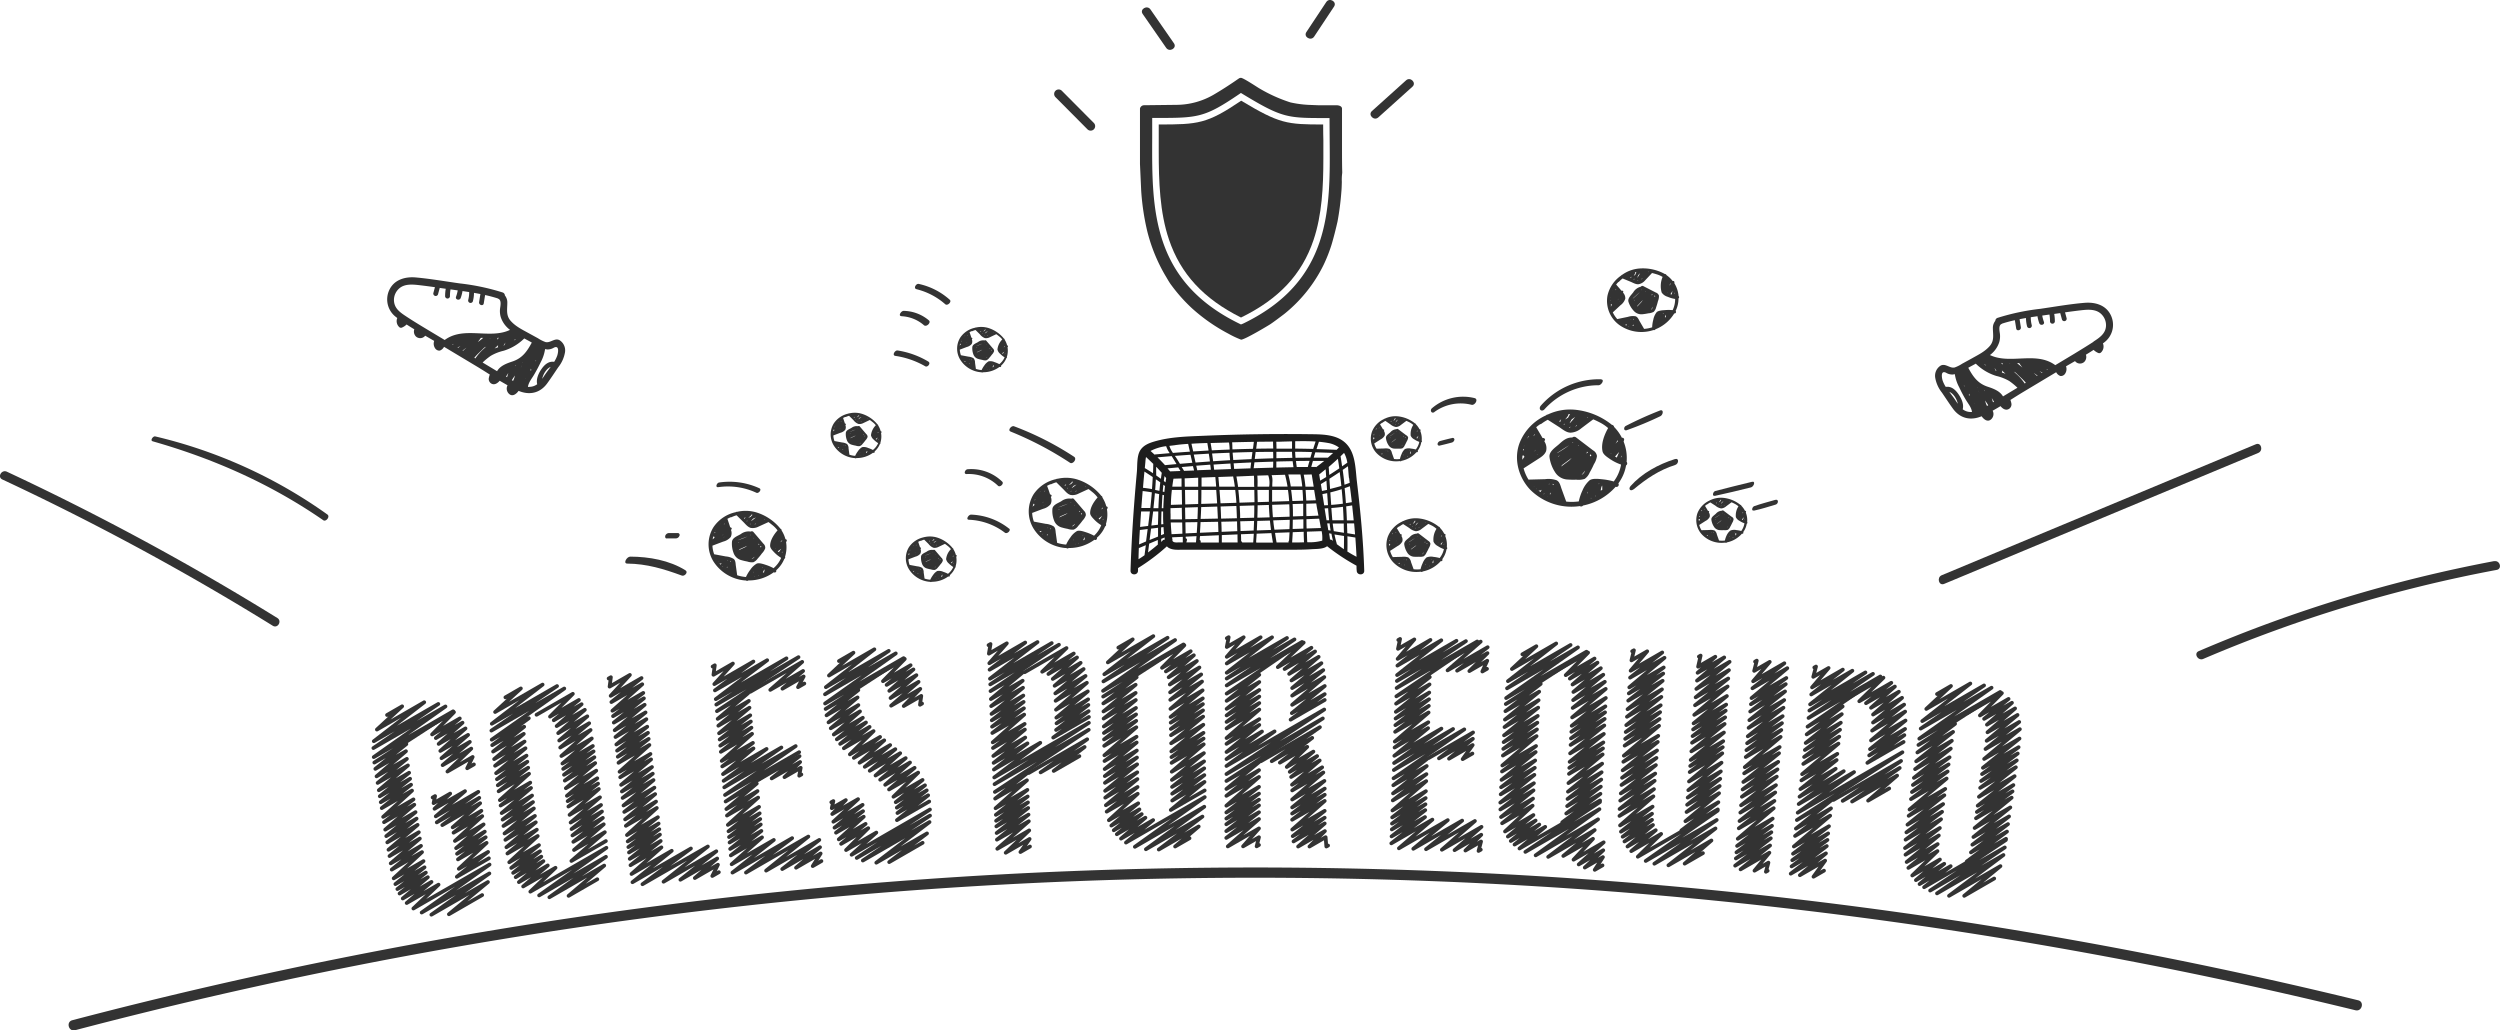 <svg id="Layer_1" data-name="Layer 1" xmlns="http://www.w3.org/2000/svg" viewBox="0 0 832.65 343.19"><defs><style>.cls-1{fill:#333;}.cls-2{fill:none;stroke:#333;stroke-linecap:round;stroke-linejoin:round;stroke-width:1.25px;}.cls-3{fill:#1d1d1d;}</style></defs><title>goles_equipo</title><path class="cls-1" d="M967.92,1583.81a1544.81,1544.81,0,0,1,759.52-6.65c2.15,0.53,3.07-2.8.92-3.32A1549.49,1549.49,0,0,0,967,1580.48c-2.14.56-1.23,3.89,0.92,3.32h0Z" transform="translate(-942.93 -1240.68)"/><polyline class="cls-2" points="144.09 265.61 144.91 265.14 144.41 267.5 149.94 264.31 144.72 269.37 154.88 263.5 145.14 271.89 159.3 263.72 145.47 273.9 159.63 265.73 147.31 274.81 159.92 267.52 150.76 275.56 160.33 270.04 151.06 277.34 160.62 271.82 151.51 280.09 161.07 274.57 151.91 282.49 161.46 276.98 152.22 284.36 161.76 278.85 152.53 286.23 162.07 280.72 152.81 289.37 162.56 283.74 152.15 292.02 162.83 285.86"/><polyline class="cls-2" points="139.37 244.03 151.2 237.2 143.91 244.61 153.14 239.28 145.16 245.83 154.05 240.7 146.1 247.77 155.04 242.61 146.65 250.1 155.9 244.76 147.04 252.53 156.48 247.09 147.42 254.84 156.96 249.33 149.02 256.97 157.43 252.11 155.6 255.88 157.84 254.59"/><polyline class="cls-2" points="128.91 238.14 133.94 235.24 125.53 242.99 141.29 233.89 124.5 246.87 145.99 234.46 124.36 249.15 148.37 235.29 124.48 252.16 150.91 236.91 124.67 253.98 135.34 247.82 125.01 256.08 135.21 250.19 125.41 258.57 135.51 252.74 125.77 260.76 135.87 254.93 126.17 263.2 136.26 257.37 126.49 265.2 136.59 259.37 126.81 267.18 136.91 261.35 127.14 269.15 137.23 263.32 127.61 272.07 137.71 266.24 127.9 273.84 137.99 268.01 128.3 276.32 138.4 270.49 128.65 278.48 138.75 272.65 128.99 280.56 139.09 274.73 129.39 283.02 139.49 277.19 129.73 285.12 139.83 279.29 130.13 287.55 140.22 281.72 130.47 289.63 140.56 283.8 131.12 292.54 141.05 286.81 131.69 294.46 141.39 288.86 132.35 296.11 141.83 290.63 133.08 297.6 142.49 292.16 134.14 299.25 143.71 293.73 135.45 300.76 146.06 294.64 137.68 302.59 163.05 287.95 140.44 303.93 162.99 290.91 143.67 304.65 162.51 293.77 149.51 304.5 160.59 298.11"/><polyline class="cls-2" points="178.7 238.06 190.79 231.08 183.19 238.68 192.8 233.13 184.44 239.89 193.71 234.54 185.4 241.83 194.78 236.41 185.91 244.18 195.61 238.57 186.25 246.64 196.23 240.88 186.58 248.98 196.7 243.13 186.97 251.8 197.1 245.95 187.32 254.31 197.45 248.46 187.57 256.09 197.7 250.25 187.84 258.05 197.97 252.2 188.11 260 198.24 254.15 188.46 262.53 198.59 256.68 188.81 265.06 198.94 259.21 189.06 266.84 199.19 260.99 189.31 268.63 199.44 262.78 189.7 271.4 199.83 265.55 190.05 273.96 200.18 268.11 190.35 276.13 200.49 270.28 190.65 278.25 200.78 272.4 190.95 280.38 201.08 274.53 191.18 283.1 201.44 277.17 190.31 286.75 201.79 280.12"/><polyline class="cls-2" points="168.33 232.26 173.48 229.29 164.9 237.14 180.72 228.01 163.8 241.05 185.53 228.5 163.66 243.34 187.94 229.32 163.77 246.36 176.13 239.22 163.93 248.19 174.58 242.04 164.23 250.32 174.45 244.42 164.58 252.83 174.71 246.98 164.89 255.05 175.02 249.21 165.23 257.52 175.36 251.67 165.51 259.54 175.64 253.69 165.79 261.55 175.92 255.7 166.07 263.55 176.2 257.7 166.48 266.5 176.61 260.66 166.73 268.29 176.86 262.44 167.08 270.81 177.21 264.96 167.39 272.99 177.52 267.14 167.68 275.1 177.81 269.26 168.03 277.6 178.16 271.75 168.32 279.72 178.45 273.87 168.66 282.18 178.79 276.33 169 284.27 179.09 278.44 169.61 287.19 179.51 281.48 170.27 289.07 179.85 283.53 170.91 290.72 180.29 285.31 171.75 292.15 180.99 286.81 172.82 293.8 182.44 288.24 174.24 295.24 185.02 289.02 176.63 296.98 201.97 282.36 179.56 298.22 201.82 285.37 182.97 298.84 201.24 288.29 189.37 298.37 198.94 292.84"/><polyline class="cls-2" points="202.71 225.98 203.46 225.55 203.03 228.69 209.79 224.79 203.39 231.76 213.67 225.83 203.63 233.83 213.91 227.89 203.97 236.72 214.25 230.78 204.18 238.52 214.46 232.58 204.43 240.67 214.71 234.73 204.73 243.22 215.01 237.28 204.99 245.47 215.28 239.53 205.28 247.96 215.57 242.03 205.52 250.01 215.81 244.07 205.76 252.04 216.05 246.1 206 254.06 216.29 248.12 206.35 257.05 216.64 251.11 206.56 258.87 216.85 252.92 206.86 261.41 217.15 255.47 207.12 263.62 217.41 257.68 207.37 265.76 217.66 259.81 207.66 268.28 217.96 262.33 207.91 270.42 218.21 264.48 208.2 272.91 218.5 266.97 208.45 275.05 218.75 269.1 208.81 278.13 219.12 272.18 209.06 280.24 219.36 274.29 209.28 282.13 219.59 276.18 209.49 283.92 219.8 277.97 209.74 286.05 220.05 280.1 209.99 288.17 220.29 282.22 210.33 291.09 223.73 283.36 210.65 293.83 230.12 282.6 213.98 294.5 235.76 281.93 221 293.67 238.58 283.52 226.61 293.01 238.87 285.93 231.42 292.44 239.12 288 237.24 291.75 239.42 290.49"/><polyline class="cls-2" points="252.68 259.69 266.3 251.83 257.01 259.26 266.49 253.79 261.27 258.84 266.68 255.72 266.19 258.36 266.9 257.95"/><polyline class="cls-2" points="249.87 230.43 267.18 220.44 256.55 229.77 267.48 223.47 260.6 229.38 267.66 225.3 265.79 228.87 267.89 227.66"/><polyline class="cls-2" points="237.35 222 238.07 221.58 237.62 224.74 244.1 221 237.91 227.85 250.93 220.33 238.11 229.94 255.52 219.89 238.4 232.86 261.94 219.26 238.57 234.68 265.95 218.87 238.78 236.86 249.16 230.87 239.03 239.43 249.41 233.44 239.25 241.71 249.63 235.71 239.49 244.23 249.88 238.24 239.69 246.3 250.08 240.31 239.89 248.36 250.28 242.36 240.08 250.4 250.48 244.4 240.37 253.43 250.77 247.42 240.55 255.26 250.95 249.25 240.8 257.83 255.32 249.44 241.01 260.07 260.25 248.96 241.22 262.23 265.01 248.49 241.47 264.78 266.17 250.52 241.67 266.95 252.05 260.96 241.92 269.47 252.29 263.47 242.12 271.63 252.51 265.64 242.42 274.74 252.81 268.74 242.63 276.87 253.02 270.88 242.81 278.79 253.21 272.79 242.99 280.6 253.38 274.6 243.19 282.75 253.59 276.75 243.4 284.9 253.8 278.89 243.68 287.85 257.73 279.75 243.95 290.63 263.83 279.15 248.45 290.62 269.23 278.62 255.16 289.97 272.88 279.74 260.53 289.45 273.12 282.18 265.13 289 273.32 284.26 270.69 288.46 273.58 286.79"/><polyline class="cls-2" points="276.87 267.19 277.56 266.8 277.03 269.18 281.71 266.48 277.19 271.12 285.79 266.16 277.56 273.69 287.3 268.06 277.94 275.67 287.45 270.17 278.44 277.34 287.67 272.01 279.36 279.56 288.3 274.4 280.14 281.05 289.18 275.83 281.79 283.12 291.87 277.3 283.63 284.69 309.73 269.62 285.34 285.75 309.75 271.65 287.38 286.61 309.59 273.79 291.86 287.33 308.75 277.58 296.15 287.13 307.29 280.7"/><polyline class="cls-2" points="289.53 226.3 301.34 219.48 294.08 226.88 303.29 221.56 295.3 228.11 304.23 222.96 296.19 230.09 305.22 224.87 296.6 232.49 305.94 227.1 296.8 235.04 306.51 229.43 300.99 235.15 306.84 231.77 306.41 234.73 307.1 234.33"/><polyline class="cls-2" points="279.42 220.17 284.25 217.38 276.09 225 291.22 216.26 275.06 228.87 296.01 216.78 274.77 231.24 298.35 217.62 274.8 234.31 300.96 219.2 274.98 236.13 285.88 229.84 275.28 238.25 285.62 232.28 275.94 240.59 285.89 234.84 276.69 242.56 286.43 236.94 277.7 244.64 287.37 239.06 278.71 246.24 288.42 240.63 279.83 247.76 289.63 242.1 281.05 249.22 290.95 243.5 283.06 251.25 293.12 245.44 284.38 252.42 294.51 246.57 286.29 254.03 296.48 248.15 288.01 255.4 298.2 249.52 289.67 256.72 299.82 250.86 291.6 258.3 301.65 252.5 293.15 259.7 303.09 253.96 294.82 261.39 304.62 255.73 296.1 262.94 305.81 257.33 297.57 265.37 307.27 259.77 298.33 267.18 308.08 261.55 298.69 269 308.66 263.24 298.9 270.79 309.13 264.88 298.73 273.16 309.48 266.95"/><polyline class="cls-2" points="342.62 257.46 362.1 246.22 346.58 257.25 361.24 248.79 350.94 256.77 359.5 251.83"/><polyline class="cls-2" points="341.29 223.88 355.21 215.84 347.11 223.73 357.63 217.66 349.18 224.48 358.71 218.97 350.63 226.13 359.92 220.76 351.25 228.41 360.91 222.83 351.48 230.94 361.55 225.13 351.58 233.41 361.99 227.4 351.71 236.38 362.3 230.27 351.82 239.03 362.41 232.91 351.88 240.92 362.49 234.79 351.74 243.12 362.58 236.86 350.78 245.66 362.67 238.79"/><polyline class="cls-2" points="329.24 214.88 329.9 214.5 329.36 217.71 335.33 214.26 329.5 220.9 341.46 214 329.59 223.05 345.55 213.84 329.72 226.06 350.29 214.19 329.81 227.94 352.69 214.73 329.9 230.18 340.49 224.07 330.02 232.83 340.61 226.72 330.12 235.18 340.72 229.06 330.23 237.78 340.83 231.66 330.32 239.91 340.93 233.78 330.41 242.03 341.03 235.9 330.5 244.13 341.12 238 330.64 247.25 341.27 241.11 330.72 249.13 341.35 242.99 330.83 251.78 341.47 245.64 330.93 254.09 342.21 247.58 331.03 256.31 346.48 247.39 331.14 258.94 362.66 240.74 331.24 261.18 362.61 243.06 331.35 263.77 341.94 257.65 331.44 265.99 342.04 259.88 331.58 269.2 342.18 263.08 331.68 271.39 342.28 265.27 331.76 273.37 342.37 267.25 331.84 275.24 342.45 269.11 331.94 277.45 342.56 271.32 332.03 279.66 342.66 273.52 332.16 282.7 342.79 276.57 334.96 284.02 342.92 279.42 339.86 283.78 343.04 281.94"/><polyline class="cls-2" points="382.47 221.84 394.46 214.92 387.02 222.42 396.58 216.9 388.31 223.62 397.62 218.24 389.23 225.57 398.62 220.15 389.62 227.99 399.48 222.3 389.71 230.6 400.07 224.62 389.77 233.09 400.35 226.99 389.83 236.11 400.54 229.92 389.88 238.79 400.6 232.6 389.92 240.69 400.64 234.51 389.96 242.78 400.68 236.6 390.01 244.87 400.72 238.68 390.06 247.56 400.78 241.38 390.12 250.27 400.83 244.08 390.16 252.17 400.87 245.98 390.2 254.08 400.91 247.89 390.26 257.03 400.97 250.84 390.31 259.76 401.03 253.58 390.36 262.09 401.08 255.9 390.41 264.35 401.12 258.16 390.42 266.64 401.17 260.43 389.94 269.77 401.23 263.26"/><polyline class="cls-2" points="372.47 215.7 377.26 212.94 368.97 220.62 384.13 211.87 367.8 224.57 388.87 212.41 367.5 226.95 391.37 213.17 367.38 230.1 394.17 214.64 367.42 232.01 378.58 225.56 367.47 234.28 378.24 228.06 367.52 236.96 378.24 230.78 367.57 239.34 378.29 233.15 367.63 241.97 378.34 235.78 367.67 244.13 378.38 237.94 367.71 246.27 378.43 240.09 367.76 248.41 378.47 242.22 367.82 251.56 378.54 245.38 367.86 253.47 378.58 247.29 367.92 256.15 378.63 249.97 367.96 258.49 378.68 252.3 368.01 260.74 378.73 254.56 368.07 263.4 378.78 257.22 368.11 265.67 378.83 259.48 368.32 268.2 378.88 262.11 368.59 270.33 378.93 264.36 369.32 273.19 379.09 267.55 370.14 274.97 379.5 269.57 370.95 276.53 380.26 271.15 371.97 277.85 381.49 272.35 373.37 279.31 384.07 273.14 375.01 280.63 401.25 265.48 377.98 282.04 401.1 268.69 381.65 282.85 400.49 271.97 385.94 282.95 399.24 275.27 391.38 281.94 396.18 279.18"/><polyline class="cls-2" points="419.97 253.53 439.61 242.19 423.56 253.53 437.05 245.75 426.27 254.01 435.39 248.74 428.57 255.45 437.44 250.33 429.56 257.08 438.68 251.82 430.02 258.78 439.54 253.28 430.32 261.36 440.36 255.56 430.38 263.26 440.75 257.28 430.37 266.29 441.11 260.09 430.37 268.92 441.22 262.65 430.36 270.97 441.22 264.7 430.36 273.02 441.21 266.75 430.4 276.3 441.2 270.06 430.55 278.49 441.2 272.34 430.82 280.25 441.21 274.25 432.35 281.95 441.27 276.8 436.12 281.95 441.51 278.83 441.75 281.94 442.32 281.62"/><polyline class="cls-2" points="420.16 222.13 434.21 214.01 425.58 222.2 436.78 215.74 427.84 222.83 438 216.97 429.36 224.45 439.19 218.77 430.13 226.64 440.11 220.88 430.37 229.17 440.73 223.19 430.37 231.69 441.08 225.51 430.36 234.75 441.22 228.48 430.25 237.52 441.21 231.19 429.85 239.69 441.21 233.13"/><polyline class="cls-2" points="408.6 212.58 409.22 212.22 408.59 215.49 414.22 212.24 408.58 218.77 419.87 212.25 408.58 220.98 423.67 212.26 408.57 224.07 428.64 212.48 408.56 226 431.14 212.96 408.56 228.3 433.65 213.81 408.55 231.02 419.42 224.74 408.54 233.42 419.42 227.15 408.54 236.09 419.42 229.81 408.53 238.28 419.42 232 408.52 240.45 419.42 234.16 408.52 242.62 419.42 236.32 408.51 245.81 419.42 239.52 408.5 247.75 419.42 241.45 408.5 250.47 420.32 243.64 408.49 252.83 424.51 243.59 408.48 255.12 441.05 236.31 408.48 257.81 440.58 239.28 408.47 260.11 419.33 253.84 408.46 262.77 419.33 256.5 408.46 265.06 419.33 258.78 408.45 268.35 419.32 262.07 408.44 270.6 419.32 264.32 408.44 272.63 419.32 266.34 408.43 274.54 419.32 268.25 408.42 276.82 419.32 270.53 408.42 279.08 419.32 272.79 408.93 281.91 419.31 275.91 414.02 281.89 419.31 278.84 418.53 281.88 419.31 281.43"/><polyline class="cls-2" points="475.86 252.47 490.62 243.95 479.26 252.58 490.55 246.06 482.61 252.69 490.49 248.14 487.15 252.84 490.4 250.97"/><polyline class="cls-2" points="476.87 223.1 493.16 213.69 482.12 223.27 495.48 215.56 485.3 223.38 495.42 217.53 489.38 223.51 495.34 220.06 493.71 223.65 495.26 222.76"/><polyline class="cls-2" points="465.71 213.15 466.31 212.8 465.61 216.1 471.06 212.96 465.5 219.45 476.43 213.13 465.42 221.69 480.04 213.25 465.31 224.84 485.09 213.42 465.24 226.81 488.24 213.53 465.16 229.15 492 213.65 465.07 231.92 476.2 225.5 464.98 234.37 476.12 227.94 464.89 237.09 476.03 230.66 464.81 239.32 475.96 232.89 464.74 241.53 475.88 235.1 464.66 243.74 475.81 237.3 464.55 246.99 475.71 240.55 464.48 248.97 475.64 242.52 464.39 251.73 480.08 242.67 464.31 254.14 483.96 242.8 464.23 256.47 487.7 242.92 464.13 259.22 475.26 252.79 464.05 261.55 475.18 255.13 463.96 264.26 475.09 257.83 463.88 266.59 475.02 260.16 463.76 269.94 474.91 263.51 463.68 272.24 474.83 265.8 463.61 274.31 474.76 267.87 463.55 276.25 474.7 269.82 463.47 278.57 474.62 272.13 463.39 280.88 477.07 272.98 465.92 282.54 482.19 273.15 470.71 282.7 486.99 273.31 474.95 282.84 491.23 273.44 480.23 283.02 493.43 275.39 484.45 283.16 493.35 278.02 488.07 283.28 493.28 280.27 492.44 283.42 493.19 282.99"/><polyline class="cls-2" points="517.1 224.19 528.93 217.36 521.48 224.87 531.08 219.33 522.85 226.02 532.06 220.7 523.74 227.99 533.17 222.55 524.03 230.47 533.99 224.72 523.95 233.18 534.5 227.08 523.8 235.79 534.8 229.44 523.62 238.94 534.83 232.47 523.47 241.74 534.69 235.26 523.35 243.73 534.58 237.25 523.23 245.92 534.45 239.44 523.1 248.1 534.33 241.62 522.94 250.92 534.17 244.44 522.78 253.75 534.01 247.27 522.67 255.74 533.89 249.26 522.56 257.74 533.78 251.26 522.38 260.82 533.61 254.34 522.22 263.68 533.44 257.2 522.08 266.11 533.31 259.63 521.95 268.48 533.17 262 521.65 270.95 533.04 264.38 520.33 273.87 532.91 266.6"/><polyline class="cls-2" points="507.04 217.92 511.7 215.23 503.55 222.83 518.31 214.31 502.23 226.87 523.1 214.82 501.93 229.25 525.55 215.61 501.63 232.5 528.39 217.06 501.52 234.49 513.15 227.78 501.39 236.87 512.64 230.37 501.23 239.68 512.45 233.2 501.09 242.16 512.31 235.68 500.93 244.92 512.16 238.44 500.8 247.18 512.03 240.69 500.68 249.42 511.9 242.94 500.55 251.65 511.77 245.17 500.36 254.95 511.59 248.47 500.25 256.95 511.47 250.47 500.09 259.75 511.31 253.28 499.95 262.2 511.18 255.72 499.82 264.56 511.04 258.07 499.68 267.32 510.88 260.86 499.71 269.6 510.75 263.23 499.93 272.13 510.59 265.97 500.29 274.2 510.46 268.33 501.26 276.93 510.72 271.46 502.21 278.63 511.45 273.29 503.18 280.1 512.68 274.61 504.43 281.29 514.65 275.39 506.07 282.6 532.88 267.13 508.04 283.73 532.71 269.49 511.46 284.88 532.25 272.88 515.64 285.39 531.13 276.45 520.67 285.08 530.56 279.37 524.08 286.33 534.12 280.54 525.81 287.91 533.98 283.19 527.83 288.95 533.87 285.47 531.14 289.71 533.73 288.22"/><polyline class="cls-2" points="565.83 218.69 566.41 218.35 565.57 222.05 571.31 218.73 565.4 224.08 574.27 218.96 565.2 226.69 576.06 220.42 564.98 229.46 575.84 223.19 564.75 232.25 575.61 225.98 564.54 234.9 575.4 228.63 564.29 238.09 575.15 231.82 564.06 240.93 574.92 234.67 563.9 242.95 574.76 236.69 563.73 245.17 574.58 238.91 563.55 247.38 574.4 241.12 563.32 250.24 574.17 243.98 563.1 253.11 573.94 246.85 562.94 255.12 573.78 248.86 562.77 257.15 573.62 250.89 562.53 260.28 573.37 254.02 562.3 263.18 573.14 256.92 562.1 265.64 572.94 259.38 561.91 268.04 572.75 261.79 561.72 270.45 572.55 264.19 561.34 273.52 572.32 267.19 560.02 276.57 572.12 269.58"/><polyline class="cls-2" points="543.61 216.91 544.19 216.58 543.37 219.95 548.62 216.92 543.1 223.39 553.63 217.31 542.91 225.7 554.38 219.08 542.65 228.93 554.12 222.31 542.49 230.95 553.95 224.33 542.3 233.36 553.76 226.74 542.07 236.21 553.53 229.59 541.87 238.73 553.33 232.11 541.64 241.52 553.11 234.9 541.46 243.81 552.92 237.19 541.28 246.09 552.74 239.47 541.1 248.35 552.56 241.73 540.83 251.7 552.29 245.08 540.67 253.72 552.13 247.1 540.44 256.57 551.9 249.95 540.24 259.05 551.71 252.43 540.05 261.44 551.51 254.82 539.82 264.26 551.29 257.64 539.63 266.66 551.1 260.04 539.41 269.45 550.87 262.83 539.38 271.75 550.68 265.22 539.57 274.92 550.41 268.66 539.87 277 550.22 271.02 540.44 278.69 550.22 273.05 541.04 280.26 550.54 274.77 542.05 281.94 551.46 276.51 543.31 283.48 553.26 277.74 545.49 285.34 572.09 269.99 548.12 286.75 571.77 273.1 551 287.67 571.36 275.92 555.68 288.2 570.01 279.93 561.09 287.65 567.18 284.14"/><polyline class="cls-2" points="584.54 220.36 585.11 220.03 584.24 223.44 589.43 220.44 583.9 226.91 594.3 220.9 583.67 229.24 595.28 222.54 583.36 232.51 594.96 225.81 583.16 234.55 594.76 227.85 582.92 236.99 594.53 230.28 582.64 239.87 594.25 233.16 582.39 242.41 594 235.71 582.11 245.24 593.73 238.53 581.89 247.55 593.5 240.85 581.66 249.85 593.28 243.14 581.44 252.14 593.06 245.43 581.11 255.52 592.73 248.81 580.91 257.57 592.53 250.86 580.63 260.45 592.25 253.74 580.39 262.95 592.01 256.24 580.15 265.37 591.77 258.66 579.87 268.22 591.5 261.51 579.63 270.65 591.26 263.93 579.36 273.46 590.99 266.75 579.12 275.88 590.75 269.17 578.78 279.36 590.41 272.64 578.55 281.74 590.18 275.03 578.34 283.89 589.97 277.18 578.14 285.92 589.78 279.2 577.91 288.32 589.54 281.6 579.71 289.55 589.31 284 584.35 289.99 588.99 287.31 588.15 290.35 588.73 290.02"/><polyline class="cls-2" points="610.67 266.42 633.17 253.44 613.72 266.74 632.72 255.77 616.86 266.96 631.85 258.31 622.19 266.66 629.22 262.6"/><polyline class="cls-2" points="614.59 233.05 627.3 225.71 619.25 233.56 629.92 227.41 621.49 234.21 631.11 228.66 623.16 235.73 632.43 230.39 623.84 237.99 633.5 232.41 623.83 240.65 634.19 234.68 623.53 243.35 634.53 237 623.16 246.62 634.65 239.98 622.82 249.52 634.5 242.78 622.55 251.6 634.27 244.84 621.94 254.08 634.01 247.11"/><polyline class="cls-2" points="604.27 222.32 604.84 222 603.92 225.43 609.03 222.48 603.52 228.94 613.77 223.02 603.25 231.3 616.95 223.39 602.87 234.6 621.3 223.96 602.63 236.66 623.81 224.43 602.35 239.12 626.27 225.31 602.02 242.03 613.71 235.28 601.73 244.6 613.42 237.85 601.4 247.46 613.1 240.7 601.13 249.8 612.84 243.04 600.87 252.12 612.58 245.35 600.6 254.43 612.32 247.66 600.21 257.85 611.94 251.07 599.97 259.92 611.71 253.14 599.64 262.82 611.39 256.04 599.35 265.35 614.08 256.85 599.07 267.8 617.51 257.15 598.74 270.68 633.62 250.54 598.46 273.13 610.14 266.39 598.14 275.98 609.83 269.23 597.86 278.42 609.55 271.67 597.46 281.94 609.16 275.18 597.18 284.35 608.89 277.58 596.93 286.51 608.65 279.75 596.7 288.56 608.42 281.79 596.42 290.99 608.15 284.22 599.46 291.5 607.88 286.64 604 292 607.5 289.98"/><polyline class="cls-2" points="655.16 237.54 666.75 230.85 659.43 238.29 668.97 232.78 660.83 239.42 670.1 234.07 661.77 241.36 671.14 235.95 661.95 243.9 671.96 238.12 661.67 246.73 672.52 240.46 661.29 249.47 672.74 242.86 660.84 252.78 672.62 245.98 660.43 255.73 672.32 248.86 660.14 257.82 672.03 250.96 659.83 260.12 671.71 253.26 659.51 262.41 671.4 255.54 659.1 265.38 670.99 258.51 658.69 268.35 670.58 261.48 658.41 270.44 670.29 263.57 658.12 272.54 670 265.67 657.67 275.78 669.56 268.92 657.26 278.78 669.14 271.92 656.91 281.34 668.79 274.47 656.44 283.9 668.45 276.96 655.05 286.92 668.12 279.37"/><polyline class="cls-2" points="645.14 231.16 649.79 228.47 641.57 236.12 656.24 227.65 640.23 240.17 660.81 228.29 639.71 242.67 663.31 229.05 639.24 246.03 666.19 230.47 638.95 248.12 651.15 241.08 638.6 250.62 650.49 243.76 638.2 253.57 650.08 246.71 637.84 256.18 649.73 249.32 637.44 259.08 649.33 252.21 637.11 261.45 649 254.59 636.79 263.8 648.68 256.94 636.47 266.15 648.35 259.29 635.99 269.62 647.88 262.75 635.7 271.72 647.59 264.86 635.3 274.67 647.18 267.8 634.94 277.23 646.83 270.37 634.67 279.67 646.49 272.85 634.48 282.47 646.09 275.77 634.64 284.67 645.74 278.26 635.03 287.1 645.36 281.13 635.6 289.06 645.29 283.46 636.9 291.59 646.11 286.27 638.11 293.14 647.55 287.69 639.33 294.46 649.69 288.48 640.84 295.5 668.06 279.78 642.85 296.61 667.72 282.25 645.14 297.55 667.27 284.77 649.14 298.36 666.27 288.47 654.2 298.37 664.19 292.6"/><path class="cls-1" d="M1589.7,1371.43c1.24,1.8,2.42,3.65,3.71,5.41,2.39,3.26,5.89,4,9.52,2.48,0.66,0.95,1.87,2,3,1.15a2.36,2.36,0,0,0,.67-3c0.88-.49,1.75-1,2.62-1.52,0.73,0.88,1.81,1.62,2.93.85a1.8,1.8,0,0,0,.72-1.59,6.76,6.76,0,0,0-.35-1.32c1.45-.92,2.9-1.84,4.35-2.71l10.89-6.53a2.6,2.6,0,0,0,1.43,1.27,1.7,1.7,0,0,0,1.58-.84,2.74,2.74,0,0,0,.27-2.4c1-.58,2-1.15,3-1.73a2.1,2.1,0,0,0,3.06.28,2.32,2.32,0,0,0,.56-2.41q1.3-.79,2.57-1.61a4.81,4.81,0,0,0,1.47,1,0.84,0.84,0,0,0,1-.15,2.7,2.7,0,0,0,.63-3l0.35-.27a7.34,7.34,0,0,0,2.34-9c-1.59-3.48-5.21-4.55-8.8-4.25-4.94.41-9.87,1.29-14.77,2a75.15,75.15,0,0,0-14.19,3,1.1,1.1,0,0,0-.77,1,3.69,3.69,0,0,0-.81,2.38c0,2.23.57,4.2-1.09,6.06s-3.73,2.83-5.79,4l-3.34,1.83a11.54,11.54,0,0,1-2.51,1.26c-1.62.41-3.17-1.6-4.79-.54a4,4,0,0,0-1.69,3.93A10.9,10.9,0,0,0,1589.7,1371.43Zm5.32,3.77c-0.34-.48-0.67-1-1-1.49-0.55-.81-1.21-1.64-1.84-2.5C1593.53,1371.72,1594.7,1373.59,1595,1375.21Zm7.16-3.54,0-.06-0.29-.85A5.48,5.48,0,0,1,1602.18,1371.66Zm-3.34.86-0.19-.31a2.3,2.3,0,0,0,.24-0.45v0c0,0.17,0,.34,0,0.51S1598.85,1372.45,1598.84,1372.53Zm2.76-2.79a0.7,0.7,0,0,0,0,.16l-0.08-.24Zm3.53,5.91-0.4.25-0.08-.14a6,6,0,0,1-.54-1.66Zm-1.82,1.07v0l0,0h0Zm-2.79-1.48-0.1-.19,0-.08Zm3.27-4.55,0.22,0.07a0.72,0.72,0,0,0,0,.22Zm3.27,3.79-0.34.2-0.41-1.38C1606.59,1373.7,1606.85,1374.13,1607.05,1374.47Zm-9.9-5-0.15-.32h0l0.13-.05C1597.16,1369.18,1597.16,1369.31,1597.16,1369.44Zm2.07-6.72,1.76-.95a16.7,16.7,0,0,0,6.86,4.1,15.39,15.39,0,0,1,4.28,1.68,21.63,21.63,0,0,1,2.73,2.24l-4.81,2.89c-1.06-1.81-3.11-2.57-5.13-3.24-3.29-1.09-4.88-3.38-6.44-6.3Zm10.45,1.3,1.19,1.12c-0.35-.14-0.7-0.27-1.07-0.38l-0.13,0a0.65,0.65,0,0,0,.05-0.6Zm-2.14,0a1,1,0,0,0-.07-0.25l-0.25-.58a10.19,10.19,0,0,1,.67,1Zm-3.08-1.54-0.56-.37a0.64,0.64,0,0,0,.08-0.15Zm-0.23-2.56,0.12,0.07v0l-0.11-.11h0Zm5.18,1.6,0.48,0.05a1,1,0,0,0,0,.2c0,0.13.08,0.25,0.12,0.37Zm2.84,0.15h0.14l0,0.12Zm2.43-.07h0.21l0.57,0,0.06,0.11q0.48,0.7,1,1.36Q1615.57,1362.32,1614.67,1361.57Zm10.29,2.15-0.17.1-0.3-.29Zm-1.77,1.06-0.18.11-0.79-.7Zm-1.67,1-0.13.08c-0.37-.32-0.73-0.65-1.07-1C1620.73,1365.17,1621.13,1365.48,1621.52,1365.78Zm-3.91,2.35-0.35.21a17.3,17.3,0,0,0-2.8-3.21l-0.83-.74,0.56,0.31,0.07,0C1615.32,1365.89,1616.58,1366.9,1617.62,1368.13Zm22.54-13.66c-2.11,1.37-4.26,2.68-6.42,4l-6.28,3.77c-6.41-4.74-15-.13-21.76-3.37a8.63,8.63,0,0,0,3.11-4.33,7.16,7.16,0,0,0,.22-2.67c-0.1-.88-0.59-2.86.54-3.35a1.27,1.27,0,0,0,.24-0.14q2.07-.65,4.19-1.12l0.45,2.79c0.16,1,1.71.58,1.55-.43l-0.43-2.69c0.71-.14,1.42-0.27,2.13-0.39a11.17,11.17,0,0,0,.39,2.85,0.81,0.81,0,0,0,1.55-.44,9.62,9.62,0,0,1-.33-2.68l2.22-.33a12.34,12.34,0,0,0,.6,2.31c0.36,1,1.91.54,1.55-.43a11.54,11.54,0,0,1-.56-2.1l2.4-.34a13.3,13.3,0,0,1,.19,2.33,0.81,0.81,0,0,0,1.61,0,14.73,14.73,0,0,0-.21-2.53l2-.28,0.59,2.18a0.81,0.81,0,0,0,1.55-.43l-0.54-2c1.68-.23,3.36-0.46,5-0.65,2.06-.24,4.55-0.52,6.39.68a5.12,5.12,0,0,1,2.25,4.57C1644.19,1351.82,1642.16,1353.18,1640.16,1354.47ZM1596.63,1377c0.48-1.82-.51-3.78-1.56-5.24s-2.35-2.48-4.09-2.22a10.51,10.51,0,0,1-1-2c-0.31-.89-0.82-3.68,1.13-2.7a4,4,0,0,0,2.2.58,7,7,0,0,0,.69-0.13,13.53,13.53,0,0,0,1.45,4.36c0.68,1.45,1.43,2.88,2.26,4.25s1.86,2.55,2,4h-0.48A4.37,4.37,0,0,1,1596.63,1377Z" transform="translate(-942.93 -1240.68)"/><path class="cls-1" d="M1131.11,1358a4,4,0,0,0-1.69-3.93c-1.61-1.07-3.17.95-4.79,0.54a11.54,11.54,0,0,1-2.51-1.26l-3.34-1.83c-2.06-1.13-4.2-2.18-5.79-4s-1.1-3.82-1.09-6.06a3.69,3.69,0,0,0-.81-2.38,1.1,1.1,0,0,0-.77-1,75.15,75.15,0,0,0-14.19-3c-4.91-.68-9.84-1.56-14.77-2-3.59-.3-7.21.78-8.8,4.25a7.34,7.34,0,0,0,2.34,9l0.35,0.27a2.7,2.7,0,0,0,.63,3,0.84,0.84,0,0,0,1,.15,4.81,4.81,0,0,0,1.47-1q1.27,0.83,2.57,1.61a2.32,2.32,0,0,0,.56,2.41,2.1,2.1,0,0,0,3.06-.28c1,0.58,2,1.15,3,1.73a2.74,2.74,0,0,0,.27,2.4,1.7,1.7,0,0,0,1.58.84,2.6,2.6,0,0,0,1.43-1.27l10.89,6.53c1.45,0.87,2.9,1.79,4.35,2.71a6.76,6.76,0,0,0-.35,1.32,1.8,1.8,0,0,0,.72,1.59c1.11,0.77,2.2,0,2.93-.85,0.87,0.52,1.74,1,2.62,1.52a2.36,2.36,0,0,0,.67,3c1.13,0.83,2.34-.21,3-1.15,3.63,1.51,7.13.79,9.52-2.48,1.29-1.76,2.48-3.61,3.71-5.41A10.9,10.9,0,0,0,1131.11,1358Zm-4.75,4.86c-0.63.86-1.29,1.69-1.84,2.5-0.35.51-.68,1-1,1.49C1123.82,1365.25,1125,1363.38,1126.36,1362.87Zm-9.69-.46-0.29.85,0,0.06A5.48,5.48,0,0,1,1116.66,1362.41Zm3,1.54c0-.17,0-0.34,0-0.51v0a2.3,2.3,0,0,0,.24.45l-0.19.31C1119.67,1364.11,1119.66,1364,1119.65,1363.95Zm-2.62-2.63-0.08.24a0.7,0.7,0,0,0,0-.16Zm-2.63,4.43a6,6,0,0,1-.54,1.66l-0.08.14-0.4-.25Zm0.78,2.61,0,0v0h0Zm2.88-1.74,0,0.08-0.1.19Zm-3.53-4a0.72,0.72,0,0,0,0-.22l0.22-.07Zm-2.33,2.32-0.41,1.38-0.34-.2C1111.67,1365.79,1111.93,1365.36,1112.21,1364.95Zm9.15-4.24,0.13,0.05h0l-0.15.32C1121.36,1361,1121.35,1360.84,1121.35,1360.71Zm-1.32-5.92c-1.56,2.92-3.15,5.21-6.44,6.3-2,.67-4.07,1.42-5.13,3.24l-4.81-2.89a21.63,21.63,0,0,1,2.73-2.24,15.39,15.39,0,0,1,4.28-1.68,16.7,16.7,0,0,0,6.86-4.1l1.76,0.95Zm-11.24,1a0.65,0.65,0,0,0,.05.6l-0.13,0c-0.37.11-.73,0.24-1.07,0.38l1.19-1.12Zm1.82,0a10.19,10.19,0,0,1,.67-1l-0.25.58a1,1,0,0,0-.07.25Zm3.91-2.19a0.64,0.64,0,0,0,.08.15l-0.56.37Zm-0.24-2-0.11.11v0l0.12-.07h0Zm-5.81,2.22c0-.12.08-0.24,0.12-0.37a1,1,0,0,0,0-.2l0.48-.05Zm-2.39-.36,0-.12h0.14Zm-4.08,1.24q0.51-.67,1-1.36l0.06-.11,0.57,0h0.21Q1102.95,1354,1102,1354.66Zm-8,.53-0.3.29-0.17-.1Zm2.26,0.66-0.79.7-0.18-.11Zm1.91,0.69c-0.35.34-.71,0.66-1.07,1l-0.13-.08C1097.39,1357.13,1097.79,1356.83,1098.19,1356.53Zm6.06-.14,0.07,0,0.56-.31-0.83.74a17.3,17.3,0,0,0-2.8,3.21l-0.35-.21C1101.93,1358.56,1103.19,1357.55,1104.25,1356.39Zm-30.1-15.49a5.12,5.12,0,0,1,2.25-4.57c1.84-1.2,4.33-.92,6.39-0.68,1.68,0.2,3.36.42,5,.65l-0.54,2a0.81,0.81,0,0,0,1.55.43l0.59-2.18,2,0.28a14.73,14.73,0,0,0-.21,2.53,0.81,0.81,0,0,0,1.61,0,13.3,13.3,0,0,1,.19-2.33l2.4,0.34a11.54,11.54,0,0,1-.56,2.1c-0.36,1,1.19,1.41,1.55.43a12.34,12.34,0,0,0,.6-2.31l2.22,0.33a9.62,9.62,0,0,1-.33,2.68,0.81,0.81,0,0,0,1.55.44,11.17,11.17,0,0,0,.39-2.85c0.71,0.12,1.42.25,2.13,0.39l-0.43,2.69c-0.16,1,1.39,1.46,1.55.43l0.45-2.79q2.11,0.47,4.19,1.12a1.27,1.27,0,0,0,.24.14c1.13,0.49.64,2.47,0.54,3.35a7.16,7.16,0,0,0,.22,2.67,8.63,8.63,0,0,0,3.11,4.33c-6.76,3.24-15.35-1.37-21.76,3.37l-6.28-3.77c-2.16-1.3-4.31-2.61-6.42-4S1074.33,1343.48,1074.15,1340.9Zm45.1,28.62h-0.48c0.17-1.48,1.29-2.79,2-4s1.58-2.8,2.26-4.25a13.53,13.53,0,0,0,1.45-4.36,7,7,0,0,0,.69.13,4,4,0,0,0,2.2-.58c2-1,1.44,1.82,1.13,2.7a10.51,10.51,0,0,1-1,2c-1.74-.26-3.07.8-4.09,2.22s-2,3.42-1.56,5.24A4.37,4.37,0,0,1,1119.25,1369.52Z" transform="translate(-942.93 -1240.68)"/><path class="cls-1" d="M1383.62,1282.14c-12.09,0-14.5-.23-27.3-7.92-11.41,7.71-14.3,7.92-27.46,7.92,0,1.45,0,4.88,0,4.88q0,2,0,4.1c0,10,.33,20.23,3.4,29.32,3.89,11.51,11.54,19.76,24,26,12.59-6.14,20.28-14.34,24.15-25.8,2.84-8.42,3.28-17.79,3.28-27.13,0-2.06,0-4.11,0-6.15C1383.65,1287.31,1383.63,1283.62,1383.62,1282.14Z" transform="translate(-942.93 -1240.68)"/><path class="cls-1" d="M1389.9,1290v-13.1c0-.94-1.18-1.17-1.91-1.17h-6.12l-3.26-.13a36,36,0,0,1-5.92-.82,50.59,50.59,0,0,1-10.32-4.66c-0.58-.32-5.33-3.51-6.11-3.51a1.27,1.27,0,0,0-.65.16c-2.87,2-5.77,3.88-8.52,5.48a24.88,24.88,0,0,1-12.24,3.35l-11,.13a1.44,1.44,0,0,0-1.24,1.09v18.52l0.4,8.79a80.93,80.93,0,0,0,2,13.46,55.86,55.86,0,0,0,6,14.79c0.62,1,1.23,2.18,2,3.2a54.45,54.45,0,0,0,6.91,7.77,58.83,58.83,0,0,0,12.13,8.46,31.69,31.69,0,0,0,4.24,2c1.23,0,9.27-4.83,9.84-5.22,1.56-1.07,3.08-2.24,4.53-3.33a48.12,48.12,0,0,0,13.08-16.3,51.33,51.33,0,0,0,2.66-6.73c0.77-2.57,1.43-5.25,2-7.73a92.06,92.06,0,0,0,1.29-10c0.09-.92.12-2.07,0.15-3.2a16.82,16.82,0,0,1,.13-3C1390,1297.67,1389.9,1298.1,1389.9,1290Zm-33.17,58.53-0.47.22-0.47-.23c-29.32-14.26-29.21-38.3-29.11-61.56v-7h1.08c14.08,0,16.24,0,27.9-7.93l0.57-.39,0.59,0.36c13.19,8,14.86,8,27.85,8h1.07l0.05,7.3C1386,1310.47,1386.29,1334.43,1356.73,1348.57Z" transform="translate(-942.93 -1240.68)"/><path class="cls-1" d="M1590.45,1435.15l104.62-43.62c1.76-.73,1-3.64-0.8-2.89l-104.62,43.62c-1.76.73-1,3.64,0.8,2.89h0Z" transform="translate(-942.93 -1240.68)"/><path class="cls-1" d="M1773.69,1427.55a470.74,470.74,0,0,0-98.46,30c-1.77.76-.24,3.34,1.51,2.59a467.41,467.41,0,0,1,97.74-29.65c1.9-.36,1.09-3.25-0.8-2.89h0Z" transform="translate(-942.93 -1240.68)"/><path class="cls-1" d="M943.7,1400.37a875.16,875.16,0,0,1,90.09,48.73c1.65,1,3.15-1.57,1.51-2.59a875.16,875.16,0,0,0-90.09-48.73c-1.74-.81-3.26,1.77-1.51,2.59h0Z" transform="translate(-942.93 -1240.68)"/><path class="cls-1" d="M1384.66,1241.36l-6.63,10c-1.07,1.61,1.53,3.12,2.59,1.51l6.63-10c1.07-1.61-1.53-3.12-2.59-1.51h0Z" transform="translate(-942.93 -1240.68)"/><path class="cls-1" d="M1411.24,1267.43l-11.37,10.23c-1.44,1.29.69,3.41,2.12,2.12l11.37-10.23c1.44-1.29-.69-3.41-2.12-2.12h0Z" transform="translate(-942.93 -1240.68)"/><path class="cls-1" d="M1333.93,1255.11l-7.83-11.29c-1.09-1.58-3.69-.08-2.59,1.51l7.83,11.29c1.09,1.58,3.69.08,2.59-1.51h0Z" transform="translate(-942.93 -1240.68)"/><path class="cls-1" d="M1294.43,1273l10.73,10.79a1.5,1.5,0,0,0,2.12-2.12l-10.73-10.79a1.5,1.5,0,0,0-2.12,2.12h0Z" transform="translate(-942.93 -1240.68)"/><path class="cls-3" d="M1394.87,1401.13c-0.53-4.39-.39-9.78-3.91-13-3.14-2.88-8.05-2.79-12-2.84q-17.83-.22-35.66.55c-5.32.22-10.71,0.37-15.85,1.87-1.9.56-3.72,1.28-4.78,3-1.16,1.92-.9,5.05-1.1,7.2-1,10.93-1.77,21.88-2.11,32.86,0,1.62,2.45,1.61,2.5,0,0-.3,0-0.59,0-0.89a66.38,66.38,0,0,0,9.62-7.24,2.14,2.14,0,0,0,.55.48c1.47,0.87,3.24.64,4.88,0.65h7.15l14.3,0,14.3,0c2.33,0,4.66,0,7-.17,1.47-.1,4,0,5.17-1l0,0a68.58,68.58,0,0,0,9.8,6.49h0c0,0.56,0,1.12.07,1.68,0.05,1.61,2.56,1.62,2.5,0C1397,1420.86,1396.06,1411,1394.87,1401.13Zm-4.35,22.46q-1.21-.82-2.38-1.69a0.54,0.54,0,0,0,0-.21c-0.3-1-.54-2-0.75-3l3.18,0.5Q1390.57,1421.39,1390.53,1423.6Zm-3.36-6c-0.14-.85-0.26-1.7-0.36-2.55h3.68q0,1.54.07,3.09Zm-25.87,3.54q0.1-1.35.18-2.7l4.92-.19q0.23,1.58.5,3.15h-5.56A0.45,0.45,0,0,0,1361.3,1421.09Zm0.24-3.78q0.08-1.59.14-3.17l4.22-.12q0.15,1.56.36,3.12Zm-6.41,4h-5.25q0-1.23,0-2.46l5.22-.22Q1355.09,1420,1355.13,1421.33Zm-5.32-3.54q0-1.68-.11-3.36l5.26-.12q0,1.63.08,3.26Zm-8.54,3.52h-3.21l0.2-.72a0.51,0.51,0,0,0-.41-0.65v-0.54l3.6-.17Q1341.35,1420.28,1341.26,1421.32Zm-3.45-3-0.07-3.69,4-.06q-0.09,1.79-.22,3.58Zm-12,2.2q0.25-1.9.5-3.79l2.32-.28q0,1.47,0,2.93Zm2.75,0q0,0.77,0,1.53c-1.06.9-2.15,1.78-3.27,2.62l0.39-2.94Zm-1.53-25.4q0,1.58-.08,3.16-1.34-.89-2.73-1.71l0.19-2a13.82,13.82,0,0,1,.21-1.69Q1325.81,1394,1327,1395.15Zm6.14-2.54,1.61,2.65-3.83.36q-1.22-1.34-2.51-2.6Zm20.24-2.33c-0.06-.66,0-1.49-0.12-2.26q3.63-.1,7.25-0.16l-0.29,2.32q-3.42.07-6.83,0.19v-0.08Zm13.53-2.5q0,1.15.06,2.31-2.84,0-5.68.06l0.29-2.31Zm23.73,3.91a9.58,9.58,0,0,1,1,3.11l-1.74,1.21q-0.24-1.67-.51-3.34l1.13-1.1Zm1.59,8.17,0.2,1.65q-0.86.33-1.73,0.63-0.26-2.48-.6-4.94l1.75-1.21C1392,1397.3,1392.07,1398.65,1392.21,1399.85Zm-18.7,12.84c0-1.38,0-2.75-.11-4.12l3.53-.11c0,1.37,0,2.74,0,4.11Zm-50-8.45q1.52,0.17,3,.43-0.22,2.61-.5,5.21h-3Q1323.27,1407.06,1323.5,1404.24Zm4.54-8q0.9,0.94,1.77,1.92-0.16,1-.29,2-0.78-.57-1.56-1.11Q1328,1397.62,1328,1396.22Zm60.43-2.7q0.25,1.57.47,3.14-1.66,1.12-3.35,2.2l-0.18-2.67Q1387,1394.9,1388.47,1393.53Zm-46.53,6.25q0,1.48,0,3h-4.46l-0.05-2.78Zm5.71-.22q0.15,1.59.28,3.18h-4.87q0-1.5,0-3Zm23.21-.76q0.51,2,.84,3.94h-5.09q0-.9.06-1.8a5.65,5.65,0,0,0-.26-2Zm5.14-.1c0.26,1.34.46,2.68,0.6,4h-3.82q-0.32-2-.82-4Zm3.75,0,0.66,4.07h-2.74c-0.14-1.35-.32-2.7-0.58-4Zm4.65-1.63,0.17,2.49-2,1.2-0.33-2.06Q1383.35,1397.85,1384.4,1397Zm-1.6,4.84,1.85-1.13q0.1,1.53.21,3.06c-0.56.13-1.12,0.24-1.69,0.35Zm-17.54-2.93a7.55,7.55,0,0,1,.32,3.8h-3.88c0-.1,0-0.2,0-0.31a28.32,28.32,0,0,0-.06-3.38Zm-4.76.15a19.5,19.5,0,0,1,.06,2c0,0.57,0,1.13.06,1.7h-5.39q-0.23-1.73-.56-3.44Zm-6.92.24q0.34,1.69.57,3.4H1349q-0.13-1.61-.28-3.22Zm-17.18.66,0,2.74h-3.09q0.17-1.33.39-2.65Zm-5.13-.13q-0.11.71-.21,1.42l-0.56-.43q0.1-.82.23-1.64Zm-0.38,2.65c-0.08.66-.15,1.32-0.22,2l-0.54-.14c0.06-.76.14-1.51,0.22-2.27Zm-0.32,3.07q-0.18,2.15-.24,4.32h-0.52q0.08-2.23.24-4.45Zm2.67-1.77h3.23l0.09,4.86-3.71.12C1332.92,1407.12,1333.05,1405.45,1333.24,1403.8Zm4.31,0H1342q0,2.35,0,4.69l-4.31.14Zm5.52,0H1348q0.17,2.24.31,4.49l-5.3.17Q1343.07,1406.13,1343.07,1403.8Zm6,0h5.2c0.17,1.42.3,2.85,0.4,4.29l-5.29.17Q1349.26,1406,1349.09,1403.8Zm6.27,0h5.3c0,1.36.05,2.73,0.05,4.09l-5,.16C1355.65,1406.63,1355.53,1405.21,1355.36,1403.8Zm6.37,0h3.77c0,0.11,0,.22,0,0.32,0,1.21,0,2.42,0,3.63l-3.72.12Q1361.79,1405.83,1361.73,1403.8Zm4.85,3.71c0-1.24,0-2.47,0-3.71h5.28c0.18,1.24.31,2.49,0.4,3.73l-5.67.18C1366.59,1407.64,1366.58,1407.58,1366.58,1407.51Zm6.36-3.71h3.76c0.1,1.19.16,2.39,0.2,3.59l-3.57.11C1373.24,1406.26,1373.12,1405,1372.94,1403.8Zm4.82,0h2.82l0.56,3.45-3.18.1C1377.93,1406.17,1377.86,1405,1377.77,1403.8Zm5.57,1.4,1.59-.32q0.14,2,.28,4l-1.27.06Zm2.9,3.13q-0.14-1.85-.26-3.7,1.91-.46,3.78-1.06,0.24,2.41.4,4.82-1.94.26-3.89,0.4Zm-0.34-4.78q-0.12-1.73-.23-3.46,1.73-1.1,3.43-2.24,0.31,2.31.55,4.63Q1387.79,1403.07,1385.9,1403.54Zm-4.53-7.32a1.27,1.27,0,0,0-.47-0.09h-1.27q0.27-1,.55-2H1384Q1382.7,1395.21,1381.37,1396.22Zm-2.86-.06-3.71,0q-0.15-1-.26-2l4.53-.05C1378.88,1394.83,1378.7,1395.49,1378.52,1396.16Zm-4.79.06-5.72.12q0-1,0-2,2.71-.08,5.43-0.12C1373.54,1394.9,1373.63,1395.56,1373.73,1396.23Zm-6.79.15-6.54.2a0.57,0.57,0,0,0,.09-0.25l0.22-1.72q3.13-.13,6.26-0.22Q1367,1395.38,1366.94,1396.38Zm-7.47.23-5.51.2-0.17-1.86q2.92-.16,5.84-0.29l-0.21,1.67A0.47,0.47,0,0,0,1359.46,1396.61Zm-6.58.24-5.6.22c-0.06-.57-0.12-1.14-0.19-1.71q2.81-.19,5.62-0.35Zm-6.68.22v0l-4.61.18a0.53,0.53,0,0,0,0-.33l-0.27-1.18,4.67-.35C1346.1,1396,1346.16,1396.51,1346.21,1397.06Zm-5.62.18,0,0.08-3.31.13-0.78-1.28,3.74-.31Zm-4.51.25-3.44.13-0.87-1,3.57-.33Zm-6.73,3.84q-0.16,1.38-.28,2.77l-1.42-.3q0.14-1.76.23-3.53Q1328.64,1400.79,1329.36,1401.33Zm-0.36,3.85c-0.12,1.56-.2,3.13-0.26,4.7h-1.65q0.27-2.5.48-5Zm-3.1,5.78q-0.27,2.42-.58,4.83l-2.68.33q0.16-2.58.34-5.16h2.92Zm1.07,0h1.73c0,1.48-.08,3-0.1,4.43l-2.2.27Q1326.7,1413.3,1327,1411Zm2.8,0h0.54c0,0.47,0,.93,0,1.4,0,0.94,0,1.88.09,2.82l-0.71.09C1329.69,1413.82,1329.72,1412.39,1329.77,1411Zm3,0.72c0-.6,0-1.21,0-1.81l3.76-.12,0.07,3.85-3.82,0C1332.82,1413,1332.8,1412.32,1332.8,1411.67Zm4.85-2,4.27-.14q-0.05,2-.14,3.94l-4.05.06Zm5.34-.17,5.39-.17q0.11,2,.2,4l-5.74.11Q1342.94,1411.51,1343,1409.53Zm6.46-.2,5.29-.17c0.08,1.36.13,2.72,0.18,4.09l-5.27.12Q1349.57,1411.35,1349.46,1409.33Zm6.36-.2,4.9-.15c0,0.36,0,.73,0,1.09q0,1.52-.06,3l-4.66.12C1356,1411.86,1355.89,1410.49,1355.82,1409.13Zm6,0.24c0-.14,0-0.29,0-0.43l3.76-.12q0,0.7.06,1.4,0.07,1.37.19,2.73l-4.08.12C1361.75,1411.84,1361.78,1410.6,1361.79,1409.37Zm4.84-.59,5.71-.18c0.08,1.37.11,2.75,0.11,4.13l-5.56.18Q1366.71,1410.85,1366.63,1408.78Zm11.37-.36,3.32-.11,0.16,1c0.05,0.32.29,1.54,0.58,3.07l-4,.16C1378,1411.16,1378,1409.79,1378,1408.42Zm6.34,3-0.23-1.45,1.17-.06c0.1,1.33.2,2.67,0.34,4h-0.87Zm2-1.58q1.95-.14,3.88-0.4,0.14,2.24.22,4.48h-3.76C1386.55,1412.57,1386.45,1411.21,1386.35,1409.85Zm4.94-.55q1-.15,2-0.32,0.27,2.47.52,5h-2.27Q1391.44,1411.62,1391.29,1409.31Zm1.87-1.39-1.94.32q-0.18-2.51-.43-5c0.59-.2,1.17-0.41,1.75-0.64Q1392.86,1405.25,1393.17,1407.92Zm-7.93-14.84h-4.73c0.17-.59.35-1.18,0.53-1.77q3,0.08,5.93.21Q1386.11,1392.31,1385.23,1393.08Zm-5.85,0-4.95.05q-0.08-1-.13-2,2.8,0,5.61.1C1379.74,1391.88,1379.56,1392.48,1379.38,1393.09Zm-6,.07-5.32.12q0-1.06,0-2.13,2.6,0,5.2,0C1373.27,1391.83,1373.31,1392.5,1373.37,1393.16Zm-6.39.15q-3.07.09-6.13,0.22l0.29-2.31q2.91-.05,5.83-0.06Q1367,1392.23,1367,1393.31Zm-6.91-2.07-0.3,2.34q-3,.13-6.08.3l-0.22-2.45Q1356.76,1391.3,1360.06,1391.24Zm-7.59,1.07,0.15,1.63q-2.82.16-5.65,0.35-0.16-1.29-.35-2.57,2.9-.15,5.81-0.25C1352.45,1391.82,1352.46,1392.12,1352.47,1392.31Zm-6.56,2.05-4.79.36-0.6-2.65,5-.3Q1345.75,1393.06,1345.91,1394.36Zm-5.87.44-4.12.35-0.88-1.45c-0.21-.34-0.5-0.75-0.81-1.19q2.6-.2,5.2-0.38Zm-13.18,4.76q-0.1,2-.25,4-1.5-.26-3-0.43,0.19-2.27.4-4.55l0.08-.85Q1325.49,1398.64,1326.86,1399.56Zm-4.29,17.63,2.6-.32q-0.27,2.07-.54,4.13l-2.33,1Q1322.42,1419.58,1322.57,1417.19Zm7.08-.87,0.79-.1q0.08,1.14.18,2.29l-1,.42Q1329.63,1417.64,1329.65,1416.33Zm3.41,1.46c-0.09-1-.15-2.06-0.2-3.09l3.81,0,0.07,3.73-3.62.17C1333.1,1418.29,1333.08,1418,1333.06,1417.78Zm9.73-3.22,5.83-.11q0.06,1.69.11,3.39l-6.15.27Q1342.7,1416.34,1342.79,1414.57Zm13.23-.27,4.59-.12q-0.06,1.59-.14,3.19l-4.37.18Q1356.07,1415.92,1356,1414.29Zm11-.31,5.46-.18q0,1.55-.09,3.1l-5,.19Q1367.13,1415.54,1367,1414Zm6.53-.22,3.48-.13c0,1,0,2.07,0,3.1l-3.57.12Q1373.49,1415.32,1373.51,1413.77Zm4.54-.17,4.2-.17c0.19,1,.39,2.1.56,3.11l-4.74.16C1378.06,1415.67,1378.06,1414.63,1378.05,1413.6Zm6.87,1.41h0.81c0.09,0.79.2,1.59,0.32,2.37l-0.77-.12Zm6.63,0h2.34q0.17,1.83.31,3.67l-2.58-.41Q1391.61,1416.63,1391.56,1415Zm-2.7-25.3-0.8.78q-3.34-.14-6.68-0.24,0.39-1.22.8-2.44c1,0.09,2.05.23,3.06,0.41A8.67,8.67,0,0,1,1388.86,1389.7Zm-7.78-2q-0.42,1.24-.81,2.49-3-.08-6-0.11,0-1.22,0-2.45C1376.55,1387.6,1378.83,1387.58,1381.07,1387.73Zm-7.86,0q0,1.21,0,2.41-2.59,0-5.18,0,0-1.16-.06-2.31h1C1370.35,1387.75,1371.78,1387.72,1373.22,1387.68Zm-21,.35a15.44,15.44,0,0,1,.22,2.35q-3,.11-5.94.26-0.19-1.22-.4-2.44l5.06-.14Zm-7.21.2q0.22,1.24.41,2.47l-5.12.3-0.58-2.56C1341.46,1388.35,1343.22,1388.28,1345,1388.23Zm-6.38.29,0.58,2.56q-2.83.19-5.66,0.42a8.17,8.17,0,0,1-1.19-2.35l1.67-.2C1335.54,1388.75,1337.07,1388.62,1338.61,1388.52Zm-7.32.77a7.52,7.52,0,0,0,1.18,2.29l-4.8.42a0.56,0.56,0,0,0-.25.08q-0.67-.62-1.35-1.23A15,15,0,0,1,1331.28,1389.29Zm-9,33.86,2.22-.92q-0.22,1.67-.44,3.34c-0.64.46-1.29,0.91-2,1.33Q1322.15,1425,1322.24,1423.15Zm7.85-2.47-0.51.45q0-.52,0-1l1.13-.47c0,0.24,0,.48.07,0.73A1.25,1.25,0,0,0,1330.09,1420.68Zm3.28-.07a6.67,6.67,0,0,1-.17-1l3.56-.16,0,1.86h-1.2C1334.89,1421.31,1333.62,1421.56,1333.36,1420.61Zm9.35,0.71a1.94,1.94,0,0,0,0-.37,0.52,0.52,0,0,0-.32-0.46c0-.43.07-0.86,0.1-1.29l6.26-.27q0,1.2,0,2.41h-6.09Zm13.83,0a0.55,0.55,0,0,0-.36-0.41q0-1.16-.06-2.32l4.28-.17q-0.09,1.45-.2,2.91h-3.66Zm11.45,0q-0.28-1.59-.51-3.19l4.83-.18q-0.07,1.38-.16,2.75a0.46,0.46,0,0,0-.18.41v0.21h-4Zm5.18,0q0.12-1.71.21-3.42l3.64-.13c0,1.17.05,2.34,0.11,3.5C1375.81,1421.36,1374.49,1421.37,1373.17,1421.36Zm10.14-.64a15.63,15.63,0,0,1-5.11.56c-0.06-1.17-.09-2.34-0.11-3.51l4.91-.17A11.15,11.15,0,0,1,1383.31,1420.72Zm2.46-.33a18.9,18.9,0,0,0-.29-2v-0.06l0.78,0.12c0.15,0.8.32,1.59,0.53,2.38l-0.23-.18A1.3,1.3,0,0,0,1385.77,1420.39Zm5.81,3.91q0.06-2.48,0-5l2.65,0.42q0.23,3.2.39,6.41Q1393.1,1425.28,1391.59,1424.3Z" transform="translate(-942.93 -1240.68)"/><path class="cls-1" d="M1204.4,1426.1a10.51,10.51,0,0,0,.34-4.86,3.14,3.14,0,0,0,.21-0.38,0.43,0.43,0,0,0-.42-0.59,10.33,10.33,0,0,0-1.27-2.9,0.62,0.62,0,0,0-.43-0.62l-0.12-.17a16.57,16.57,0,0,0-7.8-5.22,12.48,12.48,0,0,0-6.46-.21,0.55,0.55,0,0,0-.45.11h0a12,12,0,0,0-7.44,5,10.81,10.81,0,0,0,0,11.44A13.88,13.88,0,0,0,1191,1434l0.37,0a0.58,0.58,0,0,0,.78,0,14,14,0,0,0,8.5-2.73,0.54,0.54,0,0,0,.8-0.66l0.35-.32a10,10,0,0,0,2.35-3.47A0.56,0.56,0,0,0,1204.4,1426.1Zm-0.89-1.44,0,0-0.24.14,0.33-.47Q1203.54,1424.51,1203.51,1424.66Zm-2.92-2.43,0,0h0Zm2.85-1.38-0.7.46,0.65-.68Zm-2.18,2.54-0.1.1-0.06-.07Zm1.91,0-0.83,1.19-0.36-.3h0C1202.29,1424.07,1202.77,1423.7,1203.17,1423.42Zm-12-10.41,0.13-.08a3.66,3.66,0,0,0-.37.58l-0.22-.22Zm2,1.1q0.29-.31.55-0.63l0,0,1-.43-0.14.1a12.7,12.7,0,0,1-1.5,1.12Zm-1.45.26-0.13-.15,0.31-.09Zm1.41,0.73-0.27.23-0.21-.12A1.26,1.26,0,0,0,1193.17,1415.1Zm1.51-.05a0.32,0.32,0,0,0,0,.18,4.11,4.11,0,0,1-.45.16Zm2.84-1.15a0.32,0.32,0,0,0,0-.18l0.18,0.11Zm-3.9-1.73h0a7.9,7.9,0,0,0-.65.71l-0.75.28,0.07-.08a7,7,0,0,0,.78-0.67,0.9,0.9,0,0,0,.15-0.32Zm-9.25,7.3,0.07,0-0.11.08Zm-2.95-2.21-0.11.1,0.07-.12Zm1.9,1.84,0.6-.38-0.11.11Zm0.67-3.66,0.4-.39,0,0.15Zm-1-.27H1183l-0.6.52Q1182.67,1415.44,1182.94,1415.18Zm-1.9,2.71a0.46,0.46,0,0,0,.14.19l-0.32.24C1180.91,1418.18,1181,1418,1181,1417.89Zm-0.55,1.53a0.51,0.51,0,0,0,.24,0l0.05,0a1.08,1.08,0,0,0,.07.25,0.45,0.45,0,0,0,.08.12,7.3,7.3,0,0,0-.65.57Q1180.37,1419.88,1180.49,1419.42Zm2.59,0.75,0,0-0.15,0Zm1-.38a0.33,0.33,0,0,0,0,.09l-0.14.05Zm-1.57,8.54a1,1,0,0,0,.81,0l-0.42.46Zm-0.85-1.17,0.05,0,0,0.06Zm3.47,2.68a0.42,0.42,0,0,0-.2-0.1l0.41-.35C1185.22,1429.53,1185.15,1429.68,1185.08,1429.84Zm-1.61-.42,0.28-.13-0.21.2Zm0.89,0.72a0.33,0.33,0,0,0,0,.07l-0.05,0Zm1.79-2.31a0.69,0.69,0,0,0-.15-0.33,0.89,0.89,0,0,1,.36.24Zm-0.85-.42-0.15.11a0.72,0.72,0,0,0,.09-0.2l0.15,0Zm-3.25.42h0.1a0.34,0.34,0,0,0,0,.14Zm15.46,2.56c0,0.31-.12.62-0.15,0.94l-0.41.15A2.65,2.65,0,0,1,1197.52,1430.38Zm-3.65.71c-0.06.17-.13,0.35-0.2,0.52a3.25,3.25,0,0,1,.12-0.42Zm0.46,1.53,0,0.18-0.1,0Zm1.24-.35c0,0.09,0,.18,0,0.27l-0.09,0Zm1.23-2.35,0.06-.22,0.14,0Zm3.67,0a15.3,15.3,0,0,0-2.52-1.07c-0.79-.26-2.27-0.78-3.06-0.41a6.58,6.58,0,0,0-2.14,2.07,12.14,12.14,0,0,0-1.42,2.38,12.54,12.54,0,0,1-2.93-.59l-0.44-3.18c-0.1-.68-0.06-1.76-0.73-2.26a5.89,5.89,0,0,0-2.59-.82l-3.9-.73a9.76,9.76,0,0,1-.58-2.86l3.57-1.35a4.77,4.77,0,0,0,2.52-1.53,2.91,2.91,0,0,0,.09-2.36l0.2-.26c0.19-.26-0.14-0.63-0.45-0.59-0.3-1-.63-1.9-0.94-2.85a11.45,11.45,0,0,1,1.08-.53,0.66,0.66,0,0,0,.37-0.06,10.65,10.65,0,0,1,1.54-.57l0.09,0,2.21,2.19c0.68,0.67,1.47,1.74,2.52,2a4.17,4.17,0,0,0,2.65-.48l3.22-1.47c0.52,0.37,1,.77,1.51,1.17a9.62,9.62,0,0,1,1.51,1.6c-1.25,1.42-2.46,3.28-2.47,5.12,0,0.85.86,1.65,1.43,2.26a10.86,10.86,0,0,0,2.21,1.75l0,0.1A9.26,9.26,0,0,1,1200.47,1430Z" transform="translate(-942.93 -1240.68)"/><path class="cls-1" d="M1197.19,1421.76l-3.33-3.9a0.69,0.69,0,0,0-.89-0.13,4.3,4.3,0,0,0-3.34.85c-1.1.65-2.77,1.18-2.91,2.54a8.6,8.6,0,0,0,.54,3.74,3.68,3.68,0,0,0,2.56,2.37,18.24,18.24,0,0,0,2,.47,4.55,4.55,0,0,0,2,.24,3.49,3.49,0,0,0,1.47-1.22c0.5-.55,1-1.14,1.41-1.73a4.66,4.66,0,0,0,1.1-1.73A1.8,1.8,0,0,0,1197.19,1421.76Zm-7.06-1.76,1.74-.63a24.93,24.93,0,0,1-2.8,1.11c-0.67.21-.41,0.1-0.13,0Zm-0.8,3.56,2.24-1,0.22-.09-0.69.47-2.16,1Zm3.41-4.58a0.36,0.36,0,0,0,.06-0.15l0.06,0,0.13,0Zm-4,2.37a3.43,3.43,0,0,0,.44-0.08l-0.42.19v-0.11Zm-0.72,1.84,0,0v0h0Zm7.64-1.14-0.22.11a3,3,0,0,0,.19-0.34l0-.08,0.23,0.27A0.49,0.49,0,0,0,1195.67,1422.06Zm-1.58-2.16-0.25.08,0.19-.15,0.06,0.07h0Zm2.42,3a0.39,0.39,0,0,0-.28.07l-0.08.05a0.35,0.35,0,0,0,0-.27l0.1-.1a0.4,0.4,0,0,0,.09-0.15A0.76,0.76,0,0,1,1196.51,1422.92Zm-3.17,4h-0.07l1-.8A1.89,1.89,0,0,1,1193.34,1426.88Z" transform="translate(-942.93 -1240.68)"/><path class="cls-1" d="M1236.16,1388.09a6.84,6.84,0,0,0,.22-3.16,2,2,0,0,0,.14-0.25,0.28,0.28,0,0,0-.27-0.38,6.73,6.73,0,0,0-.82-1.89,0.41,0.41,0,0,0-.28-0.4l-0.08-.11a10.79,10.79,0,0,0-5.08-3.4,8.12,8.12,0,0,0-4.2-.14,0.36,0.36,0,0,0-.29.07h0a7.84,7.84,0,0,0-4.84,3.23,7,7,0,0,0,0,7.45,9,9,0,0,0,6.77,4.13l0.24,0a0.38,0.38,0,0,0,.51,0,9.11,9.11,0,0,0,5.53-1.78,0.35,0.35,0,0,0,.52-0.43l0.23-.21a6.53,6.53,0,0,0,1.53-2.26A0.36,0.36,0,0,0,1236.16,1388.09Zm-0.58-.94h0l-0.16.09,0.22-.31Zm-1.9-1.58h0Zm1.85-.9-0.46.3,0.42-.44Zm-1.42,1.65-0.06.07,0,0Zm1.24,0-0.54.78-0.23-.2h0C1234.79,1386.76,1235.1,1386.53,1235.36,1386.34Zm-7.79-6.78,0.09-.05a2.38,2.38,0,0,0-.24.38l-0.14-.14Zm1.3,0.71,0.36-.41h0l0.64-.28-0.09.07a8.26,8.26,0,0,1-1,.73Zm-0.94.17-0.09-.1,0.2-.06Zm0.92,0.48-0.17.15-0.14-.08A0.82,0.82,0,0,0,1228.85,1380.93Zm1,0a0.21,0.21,0,0,0,0,.12l-0.29.11Zm1.85-.75a0.21,0.21,0,0,0,0-.12l0.11,0.07Zm-2.54-1.12h0a5.15,5.15,0,0,0-.42.46l-0.49.18,0,0a4.55,4.55,0,0,0,.51-0.43,0.59,0.59,0,0,0,.09-0.21Zm-6,4.75,0,0-0.07.05Zm-1.92-1.44-0.07.06,0-.08Zm1.24,1.2,0.39-.24-0.07.07Zm0.43-2.38,0.26-.26,0,0.1Zm-0.68-.17h0.06l-0.39.34Zm-1.24,1.76a0.3,0.3,0,0,0,.09.12l-0.21.16Zm-0.36,1a0.33,0.33,0,0,0,.16,0h0a0.7,0.7,0,0,0,0,.16,0.29,0.29,0,0,0,.05.08,4.75,4.75,0,0,0-.42.37Q1220.51,1384,1220.59,1383.74Zm1.68,0.49h0l-0.1,0Zm0.63-.25a0.22,0.22,0,0,0,0,.06l-0.09,0Zm-1,5.56a0.63,0.63,0,0,0,.53,0l-0.27.3Zm-0.55-.76h0l0,0Zm2.26,1.74a0.27,0.27,0,0,0-.13-0.06l0.27-.23Zm-1-.27,0.18-.08-0.13.13Zm0.58,0.47v0l0,0Zm1.17-1.51a0.45,0.45,0,0,0-.1-0.22,0.58,0.58,0,0,1,.23.16Zm-0.55-.28-0.1.07a0.47,0.47,0,0,0,.06-0.13l0.1,0Zm-2.11.27h0.06a0.22,0.22,0,0,0,0,.09Zm10.06,1.67c0,0.2-.08.4-0.1,0.61l-0.27.1A1.73,1.73,0,0,1,1231.68,1390.87Zm-2.38.46c0,0.11-.09.23-0.13,0.34a2.11,2.11,0,0,1,.08-0.27Zm0.3,1,0,0.12h-0.07Zm0.81-.23c0,0.06,0,.12,0,0.17h-0.06Zm0.8-1.53,0-.14,0.09,0Zm2.39,0a10,10,0,0,0-1.64-.7,3.37,3.37,0,0,0-2-.27,4.28,4.28,0,0,0-1.4,1.35,7.91,7.91,0,0,0-.92,1.55,8.16,8.16,0,0,1-1.91-.38l-0.29-2.07a2.11,2.11,0,0,0-.48-1.47,3.83,3.83,0,0,0-1.68-.54l-2.54-.48a6.35,6.35,0,0,1-.37-1.86l2.32-.88a3.1,3.1,0,0,0,1.64-1,1.89,1.89,0,0,0,.06-1.54l0.13-.17c0.12-.17-0.09-0.41-0.29-0.38-0.19-.62-0.41-1.24-0.61-1.85a7.45,7.45,0,0,1,.7-0.34,0.43,0.43,0,0,0,.24,0,6.94,6.94,0,0,1,1-.37h0.06l1.44,1.42a3.85,3.85,0,0,0,1.64,1.27,2.71,2.71,0,0,0,1.72-.31l2.1-1c0.34,0.24.67,0.5,1,.76a6.26,6.26,0,0,1,1,1,5.53,5.53,0,0,0-1.61,3.33,2.59,2.59,0,0,0,.93,1.47,7.07,7.07,0,0,0,1.44,1.14l0,0.06A6,6,0,0,1,1233.6,1390.6Z" transform="translate(-942.93 -1240.68)"/><path class="cls-1" d="M1231.46,1385.26l-2.17-2.54a0.45,0.45,0,0,0-.58-0.08,2.8,2.8,0,0,0-2.18.55c-0.72.42-1.8,0.77-1.89,1.65a5.6,5.6,0,0,0,.35,2.43,2.4,2.4,0,0,0,1.66,1.54,11.88,11.88,0,0,0,1.3.3,3,3,0,0,0,1.31.16,2.27,2.27,0,0,0,1-.8c0.33-.36.63-0.74,0.92-1.13a3,3,0,0,0,.71-1.13A1.17,1.17,0,0,0,1231.46,1385.26Zm-4.6-1.14,1.13-.41a16.23,16.23,0,0,1-1.82.72c-0.43.13-.27,0.07-0.08,0Zm-0.52,2.32,1.46-.67,0.14-.06-0.45.3-1.4.65Zm2.22-3a0.23,0.23,0,0,0,0-.1h0l0.08,0ZM1226,1385l0.28-.05-0.28.13V1385Zm-0.47,1.2h0Zm5-.74-0.14.07a1.92,1.92,0,0,0,.13-0.22l0-.05,0.15,0.18A0.32,0.32,0,0,0,1230.48,1385.45Zm-1-1.4-0.16.05,0.12-.1,0,0h0Zm1.57,2a0.25,0.25,0,0,0-.18,0l0,0a0.23,0.23,0,0,0,0-.18l0.07-.07a0.26,0.26,0,0,0,.06-0.1A0.49,0.49,0,0,1,1231,1386Zm-2.06,2.58h0l0.65-.52A1.23,1.23,0,0,1,1229,1388.6Z" transform="translate(-942.93 -1240.68)"/><path class="cls-1" d="M1261.2,1429.3a6.84,6.84,0,0,0,.22-3.16,2,2,0,0,0,.14-0.25,0.28,0.28,0,0,0-.27-0.38,6.73,6.73,0,0,0-.82-1.89,0.41,0.41,0,0,0-.28-0.4l-0.08-.11a10.79,10.79,0,0,0-5.08-3.4,8.12,8.12,0,0,0-4.2-.14,0.36,0.36,0,0,0-.29.07h0a7.84,7.84,0,0,0-4.84,3.23,7,7,0,0,0,0,7.45,9,9,0,0,0,6.77,4.13l0.24,0a0.38,0.38,0,0,0,.51,0,9.11,9.11,0,0,0,5.53-1.78,0.35,0.35,0,0,0,.52-0.43l0.23-.21a6.53,6.53,0,0,0,1.53-2.26A0.36,0.36,0,0,0,1261.2,1429.3Zm-0.58-.94h0l-0.16.09,0.22-.31Zm-1.9-1.58h0Zm1.85-.9-0.46.3,0.42-.44Zm-1.42,1.65-0.06.07,0,0Zm1.24,0-0.54.78-0.23-.2h0C1259.83,1428,1260.14,1427.74,1260.4,1427.55Zm-7.79-6.78,0.09-.05a2.38,2.38,0,0,0-.24.38l-0.14-.14Zm1.3,0.71,0.36-.41h0l0.64-.28-0.09.07a8.26,8.26,0,0,1-1,.73Zm-0.94.17-0.09-.1,0.2-.06Zm0.92,0.48-0.17.15-0.14-.08A0.82,0.82,0,0,0,1253.89,1422.14Zm1,0a0.21,0.21,0,0,0,0,.12l-0.29.11Zm1.85-.75a0.21,0.21,0,0,0,0-.12l0.11,0.07Zm-2.54-1.12h0a5.15,5.15,0,0,0-.42.46l-0.49.18,0,0a4.55,4.55,0,0,0,.51-0.43,0.59,0.59,0,0,0,.09-0.21Zm-6,4.75,0,0-0.07.05Zm-1.92-1.44-0.07.06,0-.08Zm1.24,1.2,0.39-.24-0.07.07Zm0.43-2.38,0.26-.26,0,0.1Zm-0.68-.17h0.06l-0.39.34ZM1246,1424a0.3,0.3,0,0,0,.09.12l-0.21.16Zm-0.36,1a0.33,0.33,0,0,0,.16,0h0a0.7,0.7,0,0,0,0,.16,0.29,0.29,0,0,0,.05.08,4.75,4.75,0,0,0-.42.37Q1245.55,1425.25,1245.63,1425Zm1.68,0.49h0l-0.1,0Zm0.63-.25a0.22,0.22,0,0,0,0,.06l-0.09,0Zm-1,5.56a0.63,0.63,0,0,0,.53,0l-0.27.3Zm-0.55-.76h0l0,0Zm2.26,1.74a0.27,0.27,0,0,0-.13-0.06l0.27-.23Zm-1-.27,0.18-.08-0.13.13Zm0.58,0.47v0l0,0Zm1.17-1.51a0.45,0.45,0,0,0-.1-0.22,0.58,0.58,0,0,1,.23.16Zm-0.55-.28-0.1.07a0.47,0.47,0,0,0,.06-0.13l0.1,0Zm-2.11.27h0.06a0.22,0.22,0,0,0,0,.09Zm10.06,1.67c0,0.2-.08.4-0.1,0.61l-0.27.1A1.73,1.73,0,0,1,1256.72,1432.08Zm-2.38.46c0,0.11-.09.23-0.13,0.34a2.11,2.11,0,0,1,.08-0.27Zm0.3,1,0,0.12h-0.07Zm0.81-.23c0,0.06,0,.12,0,0.17h-0.06Zm0.8-1.53,0-.14,0.09,0Zm2.39,0a10,10,0,0,0-1.64-.7,3.37,3.37,0,0,0-2-.27,4.28,4.28,0,0,0-1.4,1.35,7.91,7.91,0,0,0-.92,1.55,8.16,8.16,0,0,1-1.91-.38l-0.29-2.07a2.11,2.11,0,0,0-.48-1.47,3.83,3.83,0,0,0-1.68-.54l-2.54-.48a6.35,6.35,0,0,1-.37-1.86l2.32-.88a3.1,3.1,0,0,0,1.64-1,1.89,1.89,0,0,0,.06-1.54l0.13-.17c0.12-.17-0.09-0.41-0.29-0.38-0.19-.62-0.41-1.24-0.61-1.85a7.45,7.45,0,0,1,.7-0.34,0.43,0.43,0,0,0,.24,0,6.94,6.94,0,0,1,1-.37h0.06l1.44,1.42a3.85,3.85,0,0,0,1.64,1.27,2.71,2.71,0,0,0,1.72-.31l2.1-1c0.34,0.24.67,0.5,1,.76a6.26,6.26,0,0,1,1,1,5.53,5.53,0,0,0-1.61,3.33,2.59,2.59,0,0,0,.93,1.47,7.07,7.07,0,0,0,1.44,1.14l0,0.06A6,6,0,0,1,1258.64,1431.82Z" transform="translate(-942.93 -1240.68)"/><path class="cls-1" d="M1256.51,1426.48l-2.17-2.54a0.45,0.45,0,0,0-.58-0.08,2.8,2.8,0,0,0-2.18.55c-0.72.42-1.8,0.77-1.89,1.65a5.6,5.6,0,0,0,.35,2.43,2.4,2.4,0,0,0,1.66,1.54,11.88,11.88,0,0,0,1.3.3,3,3,0,0,0,1.31.16,2.27,2.27,0,0,0,1-.8c0.33-.36.63-0.74,0.92-1.13a3,3,0,0,0,.71-1.13A1.17,1.17,0,0,0,1256.51,1426.48Zm-4.6-1.14,1.13-.41a16.23,16.23,0,0,1-1.82.72c-0.43.13-.27,0.07-0.08,0Zm-0.52,2.32,1.46-.67,0.14-.06-0.45.3-1.4.65Zm2.22-3a0.23,0.23,0,0,0,0-.1h0l0.08,0Zm-2.59,1.54,0.28-.05-0.28.13v-0.07Zm-0.47,1.2h0Zm5-.74-0.14.07a1.92,1.92,0,0,0,.13-0.22l0-.05,0.15,0.18A0.32,0.32,0,0,0,1255.52,1426.67Zm-1-1.4-0.16.05,0.12-.1,0,0h0Zm1.57,2a0.25,0.25,0,0,0-.18,0l0,0a0.23,0.23,0,0,0,0-.18l0.07-.07a0.26,0.26,0,0,0,.06-0.1A0.49,0.49,0,0,1,1256.06,1427.23Zm-2.06,2.58h0l0.65-.52A1.23,1.23,0,0,1,1254,1429.81Z" transform="translate(-942.93 -1240.68)"/><path class="cls-1" d="M1278.28,1359.51a6.84,6.84,0,0,0,.22-3.16,2,2,0,0,0,.14-0.25,0.28,0.28,0,0,0-.27-0.38,6.73,6.73,0,0,0-.82-1.89,0.41,0.41,0,0,0-.28-0.4l-0.08-.11a10.79,10.79,0,0,0-5.08-3.4,8.12,8.12,0,0,0-4.2-.14,0.36,0.36,0,0,0-.29.07h0a7.84,7.84,0,0,0-4.84,3.23,7,7,0,0,0,0,7.45,9,9,0,0,0,6.77,4.13l0.24,0a0.38,0.38,0,0,0,.51,0,9.11,9.11,0,0,0,5.53-1.78,0.35,0.35,0,0,0,.52-0.43l0.23-.21a6.53,6.53,0,0,0,1.53-2.26A0.36,0.36,0,0,0,1278.28,1359.51Zm-0.58-.94h0l-0.16.09,0.22-.31Zm-1.9-1.58h0Zm1.85-.9-0.46.3,0.42-.44Zm-1.42,1.65-0.06.07,0,0Zm1.24,0-0.54.78-0.23-.2h0C1276.91,1358.19,1277.22,1357.95,1277.48,1357.77Zm-7.79-6.78,0.09-.05a2.38,2.38,0,0,0-.24.38l-0.14-.14Zm1.3,0.71,0.36-.41h0l0.64-.28-0.09.07a8.26,8.26,0,0,1-1,.73Zm-0.94.17-0.09-.1,0.2-.06Zm0.92,0.48-0.17.15-0.14-.08A0.82,0.82,0,0,0,1271,1352.35Zm1,0a0.21,0.21,0,0,0,0,.12l-0.29.11Zm1.85-.75a0.21,0.21,0,0,0,0-.12l0.11,0.07Zm-2.54-1.12h0a5.15,5.15,0,0,0-.42.46l-0.49.18,0,0a4.55,4.55,0,0,0,.51-0.43,0.59,0.59,0,0,0,.09-0.21Zm-6,4.75,0,0-0.07.05Zm-1.92-1.44-0.07.06,0-.08Zm1.24,1.2,0.39-.24-0.07.07Zm0.43-2.38,0.26-.26,0,0.1Zm-0.68-.17h0.06l-0.39.34Zm-1.24,1.76a0.3,0.3,0,0,0,.09.12l-0.21.16Zm-0.36,1a0.33,0.33,0,0,0,.16,0h0a0.7,0.7,0,0,0,0,.16,0.29,0.29,0,0,0,.05.08,4.75,4.75,0,0,0-.42.37Q1262.64,1355.46,1262.72,1355.16Zm1.68,0.49h0l-0.1,0Zm0.63-.25a0.22,0.22,0,0,0,0,.06l-0.09,0Zm-1,5.56a0.63,0.63,0,0,0,.53,0l-0.27.3Zm-0.55-.76h0l0,0Zm2.26,1.74a0.27,0.27,0,0,0-.13-0.06l0.27-.23Zm-1-.27,0.18-.08-0.13.13Zm0.58,0.47v0l0,0Zm1.17-1.51a0.45,0.45,0,0,0-.1-0.22,0.58,0.58,0,0,1,.23.16Zm-0.55-.28-0.1.07a0.47,0.47,0,0,0,.06-0.13l0.1,0Zm-2.11.27h0.06a0.22,0.22,0,0,0,0,.09Zm10.06,1.67c0,0.2-.08.4-0.1,0.61l-0.27.1A1.73,1.73,0,0,1,1273.8,1362.29Zm-2.38.46c0,0.11-.09.23-0.13,0.34a2.11,2.11,0,0,1,.08-0.27Zm0.3,1,0,0.12h-0.07Zm0.81-.23c0,0.06,0,.12,0,0.17h-0.06Zm0.8-1.53,0-.14,0.09,0Zm2.39,0a10,10,0,0,0-1.64-.7,3.37,3.37,0,0,0-2-.27,4.28,4.28,0,0,0-1.4,1.35,7.91,7.91,0,0,0-.92,1.55,8.16,8.16,0,0,1-1.91-.38l-0.29-2.07a2.11,2.11,0,0,0-.48-1.47,3.83,3.83,0,0,0-1.68-.54l-2.54-.48a6.35,6.35,0,0,1-.37-1.86l2.32-.88a3.1,3.1,0,0,0,1.64-1,1.89,1.89,0,0,0,.06-1.54l0.13-.17c0.12-.17-0.09-0.41-0.29-0.38-0.19-.62-0.41-1.24-0.61-1.85a7.45,7.45,0,0,1,.7-0.34,0.43,0.43,0,0,0,.24,0,6.94,6.94,0,0,1,1-.37h0.06l1.44,1.42a3.85,3.85,0,0,0,1.64,1.27,2.71,2.71,0,0,0,1.72-.31l2.1-1c0.34,0.24.67,0.5,1,.76a6.26,6.26,0,0,1,1,1,5.53,5.53,0,0,0-1.61,3.33,2.59,2.59,0,0,0,.93,1.47,7.07,7.07,0,0,0,1.44,1.14l0,0.06A6,6,0,0,1,1275.72,1362Z" transform="translate(-942.93 -1240.68)"/><path class="cls-1" d="M1273.59,1356.69l-2.17-2.54a0.45,0.45,0,0,0-.58-0.08,2.8,2.8,0,0,0-2.18.55c-0.72.42-1.8,0.77-1.89,1.65a5.6,5.6,0,0,0,.35,2.43,2.4,2.4,0,0,0,1.66,1.54,11.88,11.88,0,0,0,1.3.3,3,3,0,0,0,1.31.16,2.27,2.27,0,0,0,1-.8c0.33-.36.63-0.74,0.92-1.13a3,3,0,0,0,.71-1.13A1.17,1.17,0,0,0,1273.59,1356.69Zm-4.6-1.14,1.13-.41a16.23,16.23,0,0,1-1.82.72c-0.43.13-.27,0.07-0.08,0Zm-0.52,2.32,1.46-.67,0.14-.06-0.45.3-1.4.65Zm2.22-3a0.23,0.23,0,0,0,0-.1h0l0.08,0Zm-2.59,1.54,0.28-.05-0.28.13v-0.07Zm-0.47,1.2h0Zm5-.74-0.14.07a1.92,1.92,0,0,0,.13-0.22l0-.05,0.15,0.18A0.32,0.32,0,0,0,1272.6,1356.88Zm-1-1.4-0.16.05,0.12-.1,0,0h0Zm1.57,2a0.25,0.25,0,0,0-.18,0l0,0a0.23,0.23,0,0,0,0-.18l0.07-.07a0.26,0.26,0,0,0,.06-0.1A0.49,0.49,0,0,1,1273.14,1357.44Zm-2.06,2.58h0l0.65-.52A1.23,1.23,0,0,1,1271.08,1360Z" transform="translate(-942.93 -1240.68)"/><path class="cls-1" d="M1311.27,1415.22a10.61,10.61,0,0,0,.34-4.9,3.17,3.17,0,0,0,.21-0.38,0.43,0.43,0,0,0-.42-0.59,10.43,10.43,0,0,0-1.28-2.93,0.63,0.63,0,0,0-.43-0.62l-0.12-.17a16.72,16.72,0,0,0-7.88-5.27,12.59,12.59,0,0,0-6.52-.22,0.55,0.55,0,0,0-.45.11h0a12.16,12.16,0,0,0-7.51,5,10.92,10.92,0,0,0,0,11.55,14,14,0,0,0,10.49,6.4l0.38,0a0.59,0.59,0,0,0,.79,0,14.12,14.12,0,0,0,8.58-2.76,0.55,0.55,0,0,0,.81-0.66l0.35-.32A10.12,10.12,0,0,0,1311,1416,0.56,0.56,0,0,0,1311.27,1415.22Zm-0.9-1.45,0,0-0.24.14,0.33-.48Q1310.4,1413.61,1310.37,1413.77Zm-2.95-2.45,0,0h0Zm2.88-1.39-0.71.47,0.65-.69Zm-2.2,2.56-0.1.11-0.06-.08Zm1.93,0-0.84,1.21-0.36-.31h0C1309.13,1413.17,1309.62,1412.8,1310,1412.52ZM1297.95,1402l0.13-.08a3.69,3.69,0,0,0-.37.59l-0.22-.22Zm2,1.11q0.29-.31.56-0.63l0,0,1-.44-0.14.1a12.81,12.81,0,0,1-1.51,1.13Zm-1.46.27-0.13-.15,0.31-.09Zm1.42,0.74-0.27.23-0.21-.12A1.27,1.27,0,0,0,1299.93,1404.12Zm1.52-.05a0.32,0.32,0,0,0,0,.18,4.15,4.15,0,0,1-.45.16Zm2.86-1.16a0.32,0.32,0,0,0,0-.19l0.18,0.11Zm-3.94-1.74h0a8,8,0,0,0-.66.72l-0.76.28,0.07-.08a7.05,7.05,0,0,0,.79-0.67,0.91,0.91,0,0,0,.15-0.32Zm-9.34,7.37,0.07,0-0.11.08Zm-3-2.23-0.11.1,0.07-.12Zm1.92,1.86,0.6-.38-0.11.12Zm0.67-3.69,0.4-.4,0,0.15Zm-1.06-.27h0.09l-0.6.53Q1289.34,1404.46,1289.6,1404.2Zm-1.92,2.73a0.46,0.46,0,0,0,.14.19l-0.32.24C1287.56,1407.22,1287.62,1407.08,1287.68,1406.94Zm-0.56,1.54a0.51,0.51,0,0,0,.24,0l0.05,0a1.09,1.09,0,0,0,.07.25,0.45,0.45,0,0,0,.08.12,7.37,7.37,0,0,0-.65.58Q1287,1408.94,1287.13,1408.48Zm2.61,0.76,0,0-0.16.05Zm1-.39a0.33,0.33,0,0,0,0,.1l-0.14.05Zm-1.58,8.63a1,1,0,0,0,.82,0l-0.42.47Zm-0.86-1.19,0.06,0,0,0.06Zm3.5,2.7a0.42,0.42,0,0,0-.2-0.1l0.41-.36C1291.91,1418.69,1291.83,1418.84,1291.77,1419Zm-1.63-.42,0.28-.13-0.21.2Zm0.9,0.72a0.33,0.33,0,0,0,0,.07l-0.05,0Zm1.81-2.34a0.7,0.7,0,0,0-.15-0.33,0.9,0.9,0,0,1,.36.24Zm-0.86-.43-0.15.11a0.73,0.73,0,0,0,.09-0.2l0.15,0Zm-3.28.43h0.1a0.34,0.34,0,0,0,0,.14Zm15.6,2.58c0,0.31-.12.62-0.15,0.95l-0.42.15A2.68,2.68,0,0,1,1304.32,1419.54Zm-3.69.71c-0.06.18-.13,0.35-0.2,0.53a3.28,3.28,0,0,1,.12-0.42Zm0.46,1.54,0,0.18-0.1,0Zm1.25-.35c0,0.09,0,.18,0,0.27l-0.09,0Zm1.24-2.37,0.06-.22,0.14,0Zm3.71,0a15.45,15.45,0,0,0-2.54-1.08c-0.8-.26-2.29-0.79-3.09-0.41a6.64,6.64,0,0,0-2.16,2.09,12.26,12.26,0,0,0-1.43,2.4,12.66,12.66,0,0,1-3-.59l-0.45-3.21c-0.1-.69-0.06-1.77-0.74-2.28a5.94,5.94,0,0,0-2.61-.83l-3.94-.74a9.85,9.85,0,0,1-.58-2.89l3.6-1.36a4.81,4.81,0,0,0,2.54-1.55,2.93,2.93,0,0,0,.09-2.39l0.2-.26c0.19-.26-0.14-0.63-0.46-0.59-0.3-1-.63-1.92-1-2.87a11.56,11.56,0,0,1,1.09-.53,0.66,0.66,0,0,0,.37-0.06,10.75,10.75,0,0,1,1.55-.58l0.09,0,2.23,2.21c0.69,0.68,1.49,1.76,2.54,2a4.21,4.21,0,0,0,2.67-.49l3.25-1.49c0.53,0.38,1,.78,1.52,1.19a9.71,9.71,0,0,1,1.52,1.61c-1.26,1.43-2.48,3.31-2.49,5.17,0,0.86.87,1.67,1.44,2.28a11,11,0,0,0,2.23,1.77l0,0.1A9.35,9.35,0,0,1,1307.29,1419.12Z" transform="translate(-942.93 -1240.68)"/><path class="cls-1" d="M1304,1410.84l-3.36-3.93a0.69,0.69,0,0,0-.89-0.13,4.34,4.34,0,0,0-3.37.86c-1.11.65-2.8,1.19-2.94,2.56a8.69,8.69,0,0,0,.54,3.77,3.72,3.72,0,0,0,2.58,2.39,18.41,18.41,0,0,0,2,.47,4.6,4.6,0,0,0,2,.24,3.53,3.53,0,0,0,1.48-1.23c0.51-.56,1-1.15,1.42-1.75a4.7,4.7,0,0,0,1.11-1.75A1.82,1.82,0,0,0,1304,1410.84Zm-7.13-1.77,1.75-.64a25.16,25.16,0,0,1-2.82,1.12c-0.67.21-.42,0.1-0.13,0Zm-0.81,3.59,2.27-1,0.22-.09-0.7.47-2.18,1Zm3.44-4.63a0.36,0.36,0,0,0,.06-0.16l0.06,0,0.13,0Zm-4,2.39a3.46,3.46,0,0,0,.44-0.08l-0.43.2v-0.11Zm-0.73,1.85,0,0v0h0Zm7.71-1.15-0.22.11a3,3,0,0,0,.19-0.35l0-.08,0.23,0.27A0.5,0.5,0,0,0,1302.45,1411.14Zm-1.59-2.18-0.25.08,0.19-.16,0.06,0.07h0Zm2.44,3a0.39,0.39,0,0,0-.28.07l-0.08.05a0.35,0.35,0,0,0,0-.28l0.1-.1a0.4,0.4,0,0,0,.09-0.15A0.76,0.76,0,0,1,1303.3,1412Zm-3.2,4H1300l1-.81A1.91,1.91,0,0,1,1300.1,1416Z" transform="translate(-942.93 -1240.68)"/><path class="cls-1" d="M993.74,1387.65c20.39,5.8,39.41,14.24,56.88,26.31,0.87,0.6,2.36-1.21,1.34-1.93a163,163,0,0,0-57.33-26c-0.72-.16-1.76,1.35-0.9,1.6h0Z" transform="translate(-942.93 -1240.68)"/><path class="cls-1" d="M1182.21,1402.93a22.36,22.36,0,0,1,12.64,1.87c0.77,0.35,1.91-1.11,1-1.5a23.84,23.84,0,0,0-13.4-1.92c-0.82.12-1.4,1.7-.29,1.55h0Z" transform="translate(-942.93 -1240.68)"/><path class="cls-1" d="M1165,1420c1,0,2,0,3,0a1.29,1.29,0,0,0,1.18-.78,0.64,0.64,0,0,0-.42-1c-1,0-2,0-3,0a1.34,1.34,0,0,0-1.22.81c-0.15.36-.09,1,0.44,1h0Z" transform="translate(-942.93 -1240.68)"/><path class="cls-1" d="M1171.26,1430.64c-5.35-3.35-12.18-4.55-18.41-4.57-1.17,0-2.5,2.31-1,2.32,6.53,0.07,12.12,1.77,18.2,4,0.89,0.32,2.19-1.13,1.21-1.74h0Z" transform="translate(-942.93 -1240.68)"/><path class="cls-1" d="M1243.14,1346a12.21,12.21,0,0,1,7.52,3c0.84,0.73,2.48-.91,1.66-1.6a13.32,13.32,0,0,0-8.42-3.18c-0.87,0-1.91,1.69-.76,1.75h0Z" transform="translate(-942.93 -1240.68)"/><path class="cls-1" d="M1248.17,1337a22.68,22.68,0,0,1,9.58,5c0.76,0.67,2.26-.81,1.52-1.47a22.74,22.74,0,0,0-10.34-5.29c-0.88-.2-1.88,1.47-0.76,1.75h0Z" transform="translate(-942.93 -1240.68)"/><path class="cls-1" d="M1252.23,1361.17a28.41,28.41,0,0,0-10.33-3.76c-0.92-.15-1.95,1.63-0.78,1.8a28.32,28.32,0,0,1,10,3.48c0.74,0.42,1.9-1,1.06-1.52h0Z" transform="translate(-942.93 -1240.68)"/><path class="cls-1" d="M1279.53,1384.42a113,113,0,0,1,19.79,10.4c0.91,0.59,2.42-1.26,1.36-2a101.5,101.5,0,0,0-20-10.16c-0.89-.34-2.21,1.31-1.2,1.72h0Z" transform="translate(-942.93 -1240.68)"/><path class="cls-1" d="M1264.89,1398.57a14,14,0,0,1,10.44,3.9c0.68,0.65,2.08-.72,1.41-1.36a14.73,14.73,0,0,0-11.55-4.14c-0.85.07-1.46,1.64-.3,1.6h0Z" transform="translate(-942.93 -1240.68)"/><path class="cls-1" d="M1279,1416.73a21.61,21.61,0,0,0-12.64-4.65c-0.87,0-1.85,1.66-.74,1.71a21.07,21.07,0,0,1,12,4.31c0.75,0.57,2.14-.81,1.42-1.37h0Z" transform="translate(-942.93 -1240.68)"/><path class="cls-1" d="M1416.44,1387.4a6.84,6.84,0,0,0-.45-3.14,2,2,0,0,0,.08-0.27,0.28,0.28,0,0,0-.35-0.32,6.73,6.73,0,0,0-1.2-1.67,0.41,0.41,0,0,0-.36-0.33l-0.1-.09a10.79,10.79,0,0,0-5.68-2.25,8.12,8.12,0,0,0-4.14.75,0.36,0.36,0,0,0-.27.13h0a7.84,7.84,0,0,0-4.06,4.17,7,7,0,0,0,1.57,7.28,9,9,0,0,0,7.48,2.61l0.24,0a0.38,0.38,0,0,0,.5-0.09,9.11,9.11,0,0,0,5-2.9,0.35,0.35,0,0,0,.42-0.53l0.18-.25a6.53,6.53,0,0,0,1-2.53A0.36,0.36,0,0,0,1416.44,1387.4Zm-0.76-.79,0,0-0.13.12,0.15-.35Q1415.68,1386.5,1415.68,1386.61Zm-2.19-1.15h0Zm1.62-1.27-0.38.39,0.32-.52Zm-1,1.91,0,0.08-0.05,0Zm1.22-.24-0.37.87-0.27-.15h0C1414.82,1386.4,1415.08,1386.1,1415.29,1385.86Zm-9-5,0.07-.07a2.38,2.38,0,0,0-.15.42l-0.17-.11Zm1.43,0.42q0.14-.23.26-0.47v0l0.56-.41-0.07.08a8.26,8.26,0,0,1-.8.91Zm-0.89.37-0.1-.07,0.18-.1Zm1,0.27-0.14.18-0.15,0A0.82,0.82,0,0,0,1407.79,1381.94Zm1-.24a0.21,0.21,0,0,0,0,.12l-0.26.16Zm1.65-1.12a0.21,0.21,0,0,0,0-.12l0.13,0Zm-2.72-.56h0a5.15,5.15,0,0,0-.32.54l-0.44.28,0-.06a4.55,4.55,0,0,0,.41-0.53,0.59,0.59,0,0,0,0-.22h0.24Zm-4.89,5.91,0,0-0.06.07Zm-2.18-1-0.06.08,0-.09h0Zm1.46,0.91,0.33-.32-0.06.09Zm-0.08-2.42,0.2-.31,0.05,0.09Zm-0.7,0h0.06l-0.31.42Q1401.15,1383.59,1401.29,1383.39Zm-0.84,2a0.3,0.3,0,0,0,.11.1l-0.17.2C1400.41,1385.57,1400.43,1385.47,1400.45,1385.37Zm-0.14,1a0.33,0.33,0,0,0,.15,0l0,0a0.7,0.7,0,0,0,.08.15l0.07,0.07a4.75,4.75,0,0,0-.33.45Q1400.29,1386.73,1400.31,1386.42Zm1.75,0.12h0l-0.09.05Zm0.56-.37a0.22,0.22,0,0,0,0,.06l-0.08.05Zm0.17,5.65a0.63,0.63,0,0,0,.52-0.11l-0.2.35Zm-0.7-.63,0,0v0Zm2.57,1.23a0.27,0.27,0,0,0-.14,0l0.21-.28C1404.7,1392.21,1404.68,1392.32,1404.66,1392.42Zm-1.08,0,0.16-.12-0.1.15Zm0.67,0.33,0,0,0,0Zm0.82-1.72a0.45,0.45,0,0,0-.14-0.19,0.58,0.58,0,0,1,.26.1Zm-0.6-.15-0.08.09a0.47,0.47,0,0,0,0-.14h0.1Zm-2,.71,0.05,0h0a0.22,0.22,0,0,0,0,.09Zm10.19-.49c0,0.19,0,.41,0,0.62l-0.24.15A1.73,1.73,0,0,1,1412.65,1391.07Zm-2.23.95c0,0.12,0,.24-0.06.36a2.11,2.11,0,0,1,0-.28Zm0.5,0.91,0,0.11-0.06,0Zm0.74-.39,0,0.17-0.05,0C1411.65,1392.66,1411.65,1392.6,1411.66,1392.53Zm0.46-1.66s0-.1,0-0.15h0.09Zm2.35-.47a10,10,0,0,0-1.75-.34,3.37,3.37,0,0,0-2,.16,4.28,4.28,0,0,0-1.08,1.61,7.91,7.91,0,0,0-.58,1.71,8.16,8.16,0,0,1-1.95,0l-0.72-2a2.11,2.11,0,0,0-.77-1.34,3.83,3.83,0,0,0-1.76-.17l-2.59.07a6.35,6.35,0,0,1-.76-1.74l2.09-1.34a3.1,3.1,0,0,0,1.39-1.32,1.89,1.89,0,0,0-.27-1.52l0.09-.19c0.09-.19-0.18-0.38-0.37-0.31-0.32-.57-0.66-1.12-1-1.68a7.45,7.45,0,0,1,.62-0.48,0.43,0.43,0,0,0,.22-0.09,6.94,6.94,0,0,1,.9-0.57l0.05,0L1406,1382a3.85,3.85,0,0,0,1.87.9,2.71,2.71,0,0,0,1.62-.67l1.85-1.38c0.38,0.17.76,0.35,1.12,0.54a6.26,6.26,0,0,1,1.18.81,5.53,5.53,0,0,0-.87,3.59,2.59,2.59,0,0,0,1.22,1.24,7.07,7.07,0,0,0,1.64.81v0.07A6,6,0,0,1,1414.46,1390.4Z" transform="translate(-942.93 -1240.68)"/><path class="cls-1" d="M1411.26,1385.63l-2.65-2a0.45,0.45,0,0,0-.58,0,2.8,2.8,0,0,0-2,1c-0.61.56-1.6,1.13-1.5,2a5.6,5.6,0,0,0,.85,2.31,2.4,2.4,0,0,0,2,1.16,11.88,11.88,0,0,0,1.34,0,3,3,0,0,0,1.32-.12,2.27,2.27,0,0,0,.77-1c0.24-.42.46-0.86,0.66-1.3a3,3,0,0,0,.46-1.25A1.17,1.17,0,0,0,1411.26,1385.63Zm-4.73-.15,1-.64a16.23,16.23,0,0,1-1.63,1.09c-0.4.22-.25,0.12-0.08,0Zm0,2.38,1.29-1,0.13-.09-0.38.39-1.24.93Zm1.54-3.38a0.23,0.23,0,0,0,0-.11h0.13Zm-2.21,2.05,0.27-.11-0.24.18Zm-0.21,1.27h0Zm4.71-1.77-0.13.1a1.92,1.92,0,0,0,.08-0.24,0.28,0.28,0,0,0,0-.05l0.18,0.14A0.32,0.32,0,0,0,1410.33,1386Zm-1.3-1.16-0.15.09,0.1-.12,0,0h0Zm2,1.59a0.25,0.25,0,0,0-.17.08l0,0a0.23,0.23,0,0,0-.05-0.17l0.05-.08a0.26,0.26,0,0,0,0-.11A0.49,0.49,0,0,1,1411,1386.46Zm-1.47,3h0l0.53-.65A1.23,1.23,0,0,1,1409.51,1389.41Z" transform="translate(-942.93 -1240.68)"/><path class="cls-1" d="M1524.84,1414.55a6.84,6.84,0,0,0-.45-3.14,2,2,0,0,0,.08-0.27,0.28,0.28,0,0,0-.35-0.32,6.73,6.73,0,0,0-1.2-1.67,0.41,0.41,0,0,0-.36-0.33l-0.1-.09a10.79,10.79,0,0,0-5.68-2.25,8.12,8.12,0,0,0-4.14.75,0.36,0.36,0,0,0-.27.13h0a7.84,7.84,0,0,0-4.06,4.17,7,7,0,0,0,1.57,7.28,9,9,0,0,0,7.48,2.61l0.24,0a0.38,0.38,0,0,0,.5-0.09,9.11,9.11,0,0,0,5-2.9,0.35,0.35,0,0,0,.42-0.53l0.18-.25a6.53,6.53,0,0,0,1-2.53A0.36,0.36,0,0,0,1524.84,1414.55Zm-0.76-.79,0,0-0.13.12,0.15-.35Q1524.07,1413.65,1524.08,1413.75Zm-2.19-1.15h0Zm1.62-1.27-0.38.39,0.32-.52Zm-1,1.91,0,0.08-0.05,0Zm1.22-.24-0.37.87-0.27-.15h0C1523.22,1413.54,1523.47,1413.24,1523.69,1413Zm-9-5,0.07-.07a2.38,2.38,0,0,0-.15.42l-0.17-.11Zm1.43,0.42q0.14-.23.26-0.47v0l0.56-.41-0.07.08a8.26,8.26,0,0,1-.8.91Zm-0.89.37-0.1-.07,0.18-.1Zm1,0.27-0.14.18-0.15,0A0.82,0.82,0,0,0,1516.18,1409.09Zm1-.24a0.21,0.21,0,0,0,0,.12l-0.26.16Zm1.65-1.12a0.21,0.21,0,0,0,0-.12l0.13,0Zm-2.72-.56h0a5.15,5.15,0,0,0-.32.54l-0.44.28,0-.06a4.55,4.55,0,0,0,.41-0.53,0.59,0.59,0,0,0,0-.22h0.24Zm-4.89,5.91,0,0-0.06.07Zm-2.18-1-0.06.08,0-.09h0Zm1.46,0.91,0.33-.32-0.06.09Zm-0.08-2.42,0.2-.31,0.05,0.09Zm-0.7,0h0.06l-0.31.42Q1509.55,1410.74,1509.68,1410.54Zm-0.84,2a0.3,0.3,0,0,0,.11.1l-0.17.2C1508.8,1412.72,1508.82,1412.62,1508.85,1412.52Zm-0.14,1a0.33,0.33,0,0,0,.15,0l0,0a0.7,0.7,0,0,0,.08.15l0.07,0.07a4.75,4.75,0,0,0-.33.45Q1508.69,1413.88,1508.7,1413.57Zm1.75,0.12h0l-0.09.05Zm0.56-.37a0.22,0.22,0,0,0,0,.06l-0.08.05Zm0.17,5.65a0.63,0.63,0,0,0,.52-0.11l-0.2.35Zm-0.7-.63,0,0v0Zm2.57,1.23a0.27,0.27,0,0,0-.14,0l0.21-.28C1513.1,1419.36,1513.08,1419.46,1513.05,1419.57Zm-1.08,0,0.16-.12-0.1.15Zm0.67,0.33,0,0,0,0Zm0.82-1.72a0.45,0.45,0,0,0-.14-0.19,0.58,0.58,0,0,1,.26.1Zm-0.6-.15-0.08.09a0.47,0.47,0,0,0,0-.14h0.1Zm-2,.71,0.05,0h0a0.22,0.22,0,0,0,0,.09Zm10.19-.49c0,0.19,0,.41,0,0.62l-0.24.15A1.73,1.73,0,0,1,1521,1418.21Zm-2.23.95c0,0.12,0,.24-0.06.36a2.11,2.11,0,0,1,0-.28Zm0.5,0.91,0,0.11-0.06,0Zm0.74-.39,0,0.17-0.05,0C1520,1419.81,1520.05,1419.75,1520.06,1419.68Zm0.46-1.66s0-.1,0-0.15h0.09Zm2.35-.47a10,10,0,0,0-1.75-.34,3.37,3.37,0,0,0-2,.16A4.28,4.28,0,0,0,1518,1419a7.91,7.91,0,0,0-.58,1.71,8.16,8.16,0,0,1-1.95,0l-0.72-2a2.11,2.11,0,0,0-.77-1.34,3.83,3.83,0,0,0-1.76-.17l-2.59.07a6.35,6.35,0,0,1-.76-1.74l2.09-1.34a3.1,3.1,0,0,0,1.39-1.32,1.89,1.89,0,0,0-.27-1.52l0.09-.19c0.09-.19-0.18-0.38-0.37-0.31-0.32-.57-0.66-1.12-1-1.68a7.45,7.45,0,0,1,.62-0.48,0.43,0.43,0,0,0,.22-0.09,6.94,6.94,0,0,1,.9-0.57l0.05,0,1.71,1.09a3.85,3.85,0,0,0,1.87.9,2.71,2.71,0,0,0,1.62-.67l1.85-1.38c0.38,0.17.76,0.35,1.12,0.54a6.26,6.26,0,0,1,1.18.81,5.53,5.53,0,0,0-.87,3.59,2.59,2.59,0,0,0,1.22,1.24,7.07,7.07,0,0,0,1.64.81V1415A6,6,0,0,1,1522.86,1417.55Z" transform="translate(-942.93 -1240.68)"/><path class="cls-1" d="M1519.65,1412.78l-2.65-2a0.45,0.45,0,0,0-.58,0,2.8,2.8,0,0,0-2,1c-0.61.56-1.6,1.13-1.5,2a5.6,5.6,0,0,0,.85,2.31,2.4,2.4,0,0,0,2,1.16,11.88,11.88,0,0,0,1.34,0,3,3,0,0,0,1.32-.12,2.27,2.27,0,0,0,.77-1c0.24-.42.46-0.86,0.66-1.3a3,3,0,0,0,.46-1.25A1.17,1.17,0,0,0,1519.65,1412.78Zm-4.73-.15,1-.64a16.23,16.23,0,0,1-1.63,1.09c-0.4.22-.25,0.12-0.08,0Zm0,2.38,1.29-1,0.13-.09-0.38.39-1.24.93Zm1.54-3.38a0.23,0.23,0,0,0,0-.11h0.13Zm-2.21,2.05,0.27-.11-0.24.18Zm-0.21,1.27h0Zm4.71-1.77-0.13.1a1.92,1.92,0,0,0,.08-0.24,0.28,0.28,0,0,0,0-.05l0.18,0.14A0.32,0.32,0,0,0,1518.73,1413.17Zm-1.3-1.16-0.15.09,0.1-.12,0,0h0Zm2,1.59a0.25,0.25,0,0,0-.17.08l0,0a0.23,0.23,0,0,0-.05-0.17l0.05-.08a0.26,0.26,0,0,0,0-.11A0.49,0.49,0,0,1,1519.38,1413.6Zm-1.47,3h0l0.53-.65A1.23,1.23,0,0,1,1517.9,1416.56Z" transform="translate(-942.93 -1240.68)"/><path class="cls-1" d="M1502,1339.28a9.64,9.64,0,0,0-1.4-4.24,2.88,2.88,0,0,0,0-.39,0.39,0.39,0,0,0-.56-0.35,9.47,9.47,0,0,0-2.08-2,0.57,0.57,0,0,0-.58-0.37l-0.16-.1a15.19,15.19,0,0,0-8.44-1.71,11.44,11.44,0,0,0-5.55,2.07,0.5,0.5,0,0,0-.34.25h0a11,11,0,0,0-4.59,6.8,9.92,9.92,0,0,0,4,9.71,12.73,12.73,0,0,0,11,1.76l0.33-.11a0.53,0.53,0,0,0,.67-0.25,12.83,12.83,0,0,0,6.26-5.28,0.5,0.5,0,0,0,.45-0.84l0.18-.39a9.19,9.19,0,0,0,.78-3.76A0.51,0.51,0,0,0,1502,1339.28Zm-1.26-.91,0,0-0.16.21,0.12-.52Zm-3.32-1v0h0Zm1.94-2.16c-0.15.21-.29,0.42-0.43,0.64l0.31-.8Zm-1,2.91,0,0.12-0.08,0Zm1.63-.64-0.29,1.3-0.41-.13h0C1499.55,1338.29,1499.83,1337.81,1500.07,1337.43Zm-13.78-4.66,0.08-.12a3.35,3.35,0,0,0-.11.62l-0.26-.11C1486.1,1333,1486.19,1332.91,1486.29,1332.77Zm2.08,0.23q0.14-.36.25-0.72v0q0.35-.35.68-0.71l-0.08.13a11.64,11.64,0,0,1-.88,1.47Zm-1.14.73-0.16-.08,0.23-.19C1487.28,1333.56,1487.26,1333.64,1487.24,1333.73Zm1.45,0.13-0.15.29-0.22,0A1.15,1.15,0,0,0,1488.69,1333.86Zm1.26-.57a0.29,0.29,0,0,0,.05.16,3.77,3.77,0,0,1-.33.29Zm2-2a0.29,0.29,0,0,0-.07-0.15l0.19,0Zm-3.91-.1h0a7.25,7.25,0,0,0-.3.83l-0.54.5,0-.09a6.41,6.41,0,0,0,.43-0.84,0.83,0.83,0,0,0,0-.32Zm-5.3,9.41,0-.05-0.07.11Zm-3.27-.85-0.06.12v-0.13h0Zm2.26,0.9,0.37-.53-0.06.14Zm-0.71-3.34,0.2-.47,0.09,0.11Zm-1,.14,0.08,0q-0.15.33-.32,0.65Q1479.9,1337.8,1480,1337.49Zm-0.67,3a0.42,0.42,0,0,0,.18.11l-0.19.31C1479.36,1340.73,1479.36,1340.59,1479.37,1340.45Zm0.07,1.49a0.47,0.47,0,0,0,.2-0.09l0,0a1,1,0,0,0,.15.18,0.41,0.41,0,0,0,.11.08,6.69,6.69,0,0,0-.35.71Q1479.49,1342.37,1479.44,1341.94Zm2.45-.26h0l-0.11.1Zm0.68-.66a0.3,0.3,0,0,0,0,.09l-0.1.09Zm1.65,7.79a0.89,0.89,0,0,0,.69-0.29l-0.19.54Zm-1.13-.7,0,0v0.06Zm3.87,1.06a0.38,0.38,0,0,0-.2,0l0.23-.44C1487,1348.87,1487,1349,1487,1349.17Zm-1.51.2,0.19-.2-0.11.24Zm1,0.3,0,0.05-0.06,0Zm0.71-2.59a0.64,0.64,0,0,0-.24-0.23,0.82,0.82,0,0,1,.39.08Zm-0.87-.06-0.09.14a0.66,0.66,0,0,0,0-.2l0.14,0Zm-2.61,1.49,0.07,0h0a0.31,0.31,0,0,0,.05.12Zm14-3.21c0.11,0.26.11,0.57,0.2,0.85l-0.3.27A2.43,2.43,0,0,1,1497.7,1345.3Zm-2.85,1.87c0,0.17,0,.34,0,0.51a3,3,0,0,1,0-.39Zm0.92,1.13,0.08,0.15-0.08.05Q1495.77,1348.4,1495.77,1348.31Zm0.93-.72,0.09,0.23-0.07,0C1496.71,1347.77,1496.7,1347.67,1496.7,1347.58Zm0.22-2.42,0-.2H1497A1.62,1.62,0,0,0,1496.92,1345.16Zm3.13-1.24a14,14,0,0,0-2.51,0c-0.76.06-2.19,0.12-2.74,0.72a6,6,0,0,0-1.1,2.5,11.14,11.14,0,0,0-.37,2.51,11.5,11.5,0,0,1-2.69.52l-1.48-2.55c-0.32-.55-0.66-1.47-1.41-1.66a5.4,5.4,0,0,0-2.48.2l-3.57.74a9,9,0,0,1-1.48-2.23l2.56-2.38a4.37,4.37,0,0,0,1.6-2.18,2.66,2.66,0,0,0-.75-2l0.08-.29c0.07-.29-0.34-0.48-0.59-0.34-0.58-.7-1.19-1.39-1.79-2.09a10.5,10.5,0,0,1,.73-0.82,0.6,0.6,0,0,0,.29-0.18,9.77,9.77,0,0,1,1.11-1l0.07,0,2.64,1.09c0.81,0.33,1.86,1,2.81.78a3.82,3.82,0,0,0,2.08-1.33c0.75-.79,1.48-1.58,2.22-2.37,0.57,0.13,1.14.3,1.69,0.47a8.82,8.82,0,0,1,1.84.83,7.79,7.79,0,0,0-.31,5.2,3.65,3.65,0,0,0,2,1.42,10,10,0,0,0,2.48.72s0,0.07,0,.1A8.49,8.49,0,0,1,1500.05,1343.93Z" transform="translate(-942.93 -1240.68)"/><path class="cls-1" d="M1494.42,1338.11l-4.18-2.14a0.63,0.63,0,0,0-.8.2,4,4,0,0,0-2.54,1.88c-0.71.93-1.94,2-1.59,3.16a7.89,7.89,0,0,0,1.76,3,3.38,3.38,0,0,0,3,1.12,16.73,16.73,0,0,0,1.86-.3,4.18,4.18,0,0,0,1.79-.5,3.2,3.2,0,0,0,.82-1.55c0.23-.65.42-1.3,0.59-2a4.27,4.27,0,0,0,.33-1.85A1.65,1.65,0,0,0,1494.42,1338.11Zm-6.6,1c0.41-.39.83-0.77,1.25-1.14a22.86,22.86,0,0,1-2,1.91c-0.49.41-.32,0.23-0.11,0Zm0.56,3.3,1.55-1.65,0.16-.16-0.42.64-1.48,1.59C1488.23,1342.66,1488.3,1342.52,1488.37,1342.38Zm1.3-5.08a0.33,0.33,0,0,0,0-.15h0.06l0.12,0Zm-2.55,3.4a3.15,3.15,0,0,0,.34-0.22l-0.29.31Zm0,1.81v0h0Zm6.08-3.62-0.15.17a2.71,2.71,0,0,0,0-.36,0.4,0.4,0,0,0,0-.08l0.29,0.15A0.45,0.45,0,0,0,1493.23,1338.89Zm-2.09-1.28-0.18.16,0.11-.2,0.08,0h0Zm3.1,1.72a0.36,0.36,0,0,0-.21.16l0,0.07a0.32,0.32,0,0,0-.11-0.22l0.05-.12a0.36,0.36,0,0,0,0-.16A0.69,0.69,0,0,1,1494.24,1339.33Zm-1.31,4.47-0.06,0,0.57-1A1.74,1.74,0,0,1,1492.94,1343.79Z" transform="translate(-942.93 -1240.68)"/><path class="cls-1" d="M1484.69,1394.5a14.72,14.72,0,0,0-1-6.75,4.4,4.4,0,0,0,.17-0.58,0.6,0.6,0,0,0-.74-0.68,14.47,14.47,0,0,0-2.59-3.6,0.87,0.87,0,0,0-.76-0.72l-0.22-.19a23.2,23.2,0,0,0-12.22-4.85,17.47,17.47,0,0,0-8.9,1.61,0.77,0.77,0,0,0-.58.28h0a16.87,16.87,0,0,0-8.73,9c-2.1,5.29-.57,11.42,3.37,15.67a19.45,19.45,0,0,0,16.1,5.62l0.52-.07a0.81,0.81,0,0,0,1.08-.19,19.59,19.59,0,0,0,10.84-6.24,0.76,0.76,0,0,0,.91-1.13l0.38-.54a14,14,0,0,0,2.19-5.45A0.78,0.78,0,0,0,1484.69,1394.5Zm-1.64-1.71,0,0-0.29.27,0.31-.75Q1483,1392.57,1483.05,1392.79Zm-4.71-2.47,0,0v0h0Zm3.49-2.72c-0.28.27-.55,0.55-0.82,0.84l0.69-1.12Zm-2.24,4.11-0.1.17-0.11-.08Zm2.62-.52-0.79,1.88-0.58-.31h0C1481.2,1392.34,1481.75,1391.7,1482.22,1391.2Zm-19.46-10.73,0.16-.15a5.12,5.12,0,0,0-.33.91l-0.36-.23C1462.41,1380.83,1462.58,1380.65,1462.77,1380.46Zm3.07,0.91q0.3-.5.57-1l0,0q0.62-.43,1.21-0.88l-0.16.18a17.78,17.78,0,0,1-1.72,2Zm-1.91.79-0.22-.16,0.39-.22Zm2.15,0.59-0.3.39-0.32-.1A1.76,1.76,0,0,0,1466.07,1382.75Zm2.05-.52a0.45,0.45,0,0,0,0,.25,5.76,5.76,0,0,1-.57.35Zm3.55-2.41a0.45,0.45,0,0,0-.06-0.25l0.27,0.09Zm-5.85-1.21h0.07a11.07,11.07,0,0,0-.68,1.17l-0.95.6,0.07-.12a9.79,9.79,0,0,0,.87-1.14,1.26,1.26,0,0,0,.11-0.48Zm-10.52,12.72,0.08-.07-0.13.14Zm-4.69-2.16-0.12.17,0.05-.19Zm3.15,2,0.71-.69-0.12.19Zm-0.16-5.21,0.43-.66,0.11,0.19Zm-1.51-.06h0.13q-0.32.45-.66,0.89Q1451.8,1386.3,1452.09,1385.87Zm-1.8,4.27a0.64,0.64,0,0,0,.24.22l-0.37.42C1450.2,1390.57,1450.24,1390.35,1450.28,1390.14Zm-0.3,2.26a0.71,0.71,0,0,0,.33-0.08l0.07,0a1.51,1.51,0,0,0,.17.31,0.62,0.62,0,0,0,.14.14,10.22,10.22,0,0,0-.72,1Q1449.95,1393.05,1450,1392.4Zm3.76,0.27,0,0-0.2.11Zm1.21-.81a0.46,0.46,0,0,0,0,.13l-0.18.11Zm0.37,12.16a1.36,1.36,0,0,0,1.11-.25l-0.44.76Zm-1.51-1.36,0.07,0,0,0.09Zm5.54,2.64a0.59,0.59,0,0,0-.3-0.07l0.46-.6C1459.44,1404.85,1459.38,1405.08,1459.34,1405.3Zm-2.33-.1,0.35-.26-0.22.33Zm1.43,0.72,0,0.09-0.08,0Zm1.77-3.7a1,1,0,0,0-.3-0.41,1.25,1.25,0,0,1,.56.22Zm-1.28-.33-0.18.19a1,1,0,0,0,.07-0.3H1459Zm-4.32,1.53,0.12,0h0a0.48,0.48,0,0,0,0,.19Zm21.92-1c0.09,0.42,0,.88.07,1.33-0.17.12-.34,0.23-0.52,0.33A3.72,3.72,0,0,1,1476.53,1402.38Zm-4.79,2c0,0.26-.08.52-0.12,0.77a4.55,4.55,0,0,1,0-.6Zm1.08,2,0.09,0.24-0.14.05Zm1.59-.84c0,0.12,0,.24.07,0.37l-0.11.06C1474.37,1405.82,1474.39,1405.68,1474.4,1405.54Zm1-3.57c0-.1,0-0.21,0-0.31l0.2,0A2.47,2.47,0,0,0,1475.39,1402Zm5-1a21.43,21.43,0,0,0-3.76-.72c-1.16-.12-3.33-0.41-4.31.34A9.22,9.22,0,0,0,1470,1404a17,17,0,0,0-1.24,3.68,17.56,17.56,0,0,1-4.19.06l-1.54-4.23c-0.33-.91-0.6-2.39-1.67-2.88a8.24,8.24,0,0,0-3.79-.36l-5.56.15a13.67,13.67,0,0,1-1.63-3.75l4.49-2.89c1.25-.8,2.45-1.49,3-2.84a4.07,4.07,0,0,0-.58-3.26l0.2-.42c0.19-.41-0.38-0.82-0.79-0.67-0.69-1.22-1.42-2.42-2.13-3.62a16,16,0,0,1,1.32-1,0.92,0.92,0,0,0,.48-0.19,14.92,14.92,0,0,1,1.94-1.23l0.12-.06,3.67,2.35c1.13,0.72,2.53,2,4,1.94a5.84,5.84,0,0,0,3.48-1.44c1.33-1,2.65-2,4-3,0.83,0.36,1.63.75,2.41,1.16a13.47,13.47,0,0,1,2.54,1.75c-1.3,2.31-2.4,5.22-1.87,7.73,0.25,1.16,1.66,2,2.62,2.67a15.22,15.22,0,0,0,3.54,1.75l0,0.15A13,13,0,0,1,1480.44,1401Z" transform="translate(-942.93 -1240.68)"/><path class="cls-1" d="M1473.53,1390.69l-5.71-4.35a1,1,0,0,0-1.25.08c-1.8-.12-3.14,1.06-4.33,2.15s-3.45,2.44-3.24,4.33a12.05,12.05,0,0,0,1.83,5,5.16,5.16,0,0,0,4.2,2.49,25.55,25.55,0,0,0,2.88.05,6.38,6.38,0,0,0,2.83-.27,4.89,4.89,0,0,0,1.65-2.11c0.53-.91,1-1.84,1.42-2.79a6.53,6.53,0,0,0,1-2.7A2.52,2.52,0,0,0,1473.53,1390.69Zm-10.19-.33c0.72-.47,1.46-0.93,2.19-1.38a34.91,34.91,0,0,1-3.5,2.34c-0.85.48-.54,0.26-0.18,0Zm0,5.11,2.77-2.07,0.28-.19-0.81.84-2.66,2C1463,1395.85,1463.15,1395.66,1463.3,1395.47Zm3.32-7.28a0.5,0.5,0,0,0,0-.23h0.27Zm-4.75,4.42a4.81,4.81,0,0,0,.57-0.24l-0.52.39Zm-0.45,2.73,0,0v0h0Zm10.12-3.8-0.27.21a4.13,4.13,0,0,0,.16-0.53,0.61,0.61,0,0,0,0-.12l0.4,0.3A0.69,0.69,0,0,0,1471.54,1391.54Zm-2.79-2.49-0.32.18,0.21-.27,0.11,0.08h0Zm4.2,3.42a0.54,0.54,0,0,0-.36.18l-0.09.09a0.49,0.49,0,0,0-.11-0.37l0.11-.17a0.55,0.55,0,0,0,.08-0.24A1.06,1.06,0,0,1,1472.94,1392.47Zm-3.17,6.36-0.1,0,1.14-1.39A2.65,2.65,0,0,1,1469.77,1398.83Z" transform="translate(-942.93 -1240.68)"/><path class="cls-1" d="M1424.81,1422.93a8.13,8.13,0,0,0-.53-3.73,2.43,2.43,0,0,0,.1-0.32,0.33,0.33,0,0,0-.41-0.38,8,8,0,0,0-1.43-2,0.48,0.48,0,0,0-.42-0.4L1422,1416a12.82,12.82,0,0,0-6.75-2.68,9.66,9.66,0,0,0-4.92.89,0.42,0.42,0,0,0-.32.15h0a9.32,9.32,0,0,0-4.82,5A8.37,8.37,0,0,0,1407,1428a10.75,10.75,0,0,0,8.9,3.11l0.29,0a0.45,0.45,0,0,0,.6-0.1,10.83,10.83,0,0,0,6-3.45,0.42,0.42,0,0,0,.5-0.63l0.21-.3a7.76,7.76,0,0,0,1.21-3A0.43,0.43,0,0,0,1424.81,1422.93Zm-0.91-.94,0,0-0.16.15,0.17-.41Q1423.9,1421.86,1423.91,1422Zm-2.6-1.36v0h0Zm1.93-1.51-0.45.46,0.38-.62Zm-1.24,2.27-0.06.09-0.06,0Zm1.45-.29-0.44,1-0.32-.17h0C1422.88,1421.73,1423.19,1421.38,1423.45,1421.1Zm-10.75-5.93,0.09-.08a2.83,2.83,0,0,0-.18.5l-0.2-.13Zm1.69,0.5q0.17-.28.32-0.56v0l0.67-.49-0.09.1a9.83,9.83,0,0,1-1,1.09Zm-1.05.44-0.12-.09,0.22-.12Zm1.19,0.32-0.17.22-0.18-.06A1,1,0,0,0,1414.52,1416.43Zm1.13-.28a0.25,0.25,0,0,0,0,.14l-0.31.2Zm2-1.33a0.25,0.25,0,0,0,0-.14l0.15,0.05Zm-3.24-.67h0a6.12,6.12,0,0,0-.38.64l-0.52.33,0-.07a5.41,5.41,0,0,0,.48-0.63,0.7,0.7,0,0,0,.06-0.27h0.28Zm-5.81,7,0,0-0.07.08ZM1406,1420l-0.07.09,0-.1h0Zm1.74,1.08,0.39-.38-0.07.1Zm-0.09-2.88,0.24-.36,0.06,0.1Zm-0.83,0h0.07l-0.37.49Q1406.64,1418.4,1406.79,1418.16Zm-1,2.36a0.36,0.36,0,0,0,.13.12l-0.2.23C1405.75,1420.75,1405.77,1420.63,1405.8,1420.52Zm-0.17,1.25a0.39,0.39,0,0,0,.18,0l0,0a0.84,0.84,0,0,0,.09.17L1406,1422a5.65,5.65,0,0,0-.4.54Q1405.61,1422.13,1405.63,1421.76Zm2.08,0.15h0l-0.11.06Zm0.67-.45a0.26,0.26,0,0,0,0,.07l-0.1.06Zm0.2,6.72a0.75,0.75,0,0,0,.61-0.14l-0.24.42Zm-0.84-.75,0,0v0.05Zm3.06,1.46a0.32,0.32,0,0,0-.17,0l0.25-.33C1410.86,1428.65,1410.83,1428.77,1410.8,1428.9Zm-1.29-.06,0.19-.14-0.12.18Zm0.79,0.4,0,0,0,0Zm1-2a0.54,0.54,0,0,0-.16-0.23,0.69,0.69,0,0,1,.31.12Zm-0.71-.18-0.1.11a0.56,0.56,0,0,0,0-.16h0.12Zm-2.39.85,0.06,0h0a0.26,0.26,0,0,0,0,.11Zm12.11-.58c0,0.23,0,.49,0,0.73l-0.29.18A2.05,2.05,0,0,1,1420.3,1427.28Zm-2.65,1.13c0,0.14,0,.28-0.07.43a2.51,2.51,0,0,1,0-.33Zm0.6,1.08,0,0.13-0.08,0Zm0.88-.46,0,0.2-0.06,0C1419.11,1429.18,1419.12,1429.1,1419.13,1429Zm0.55-2c0-.06,0-0.12,0-0.17h0.11Zm2.79-.56a11.84,11.84,0,0,0-2.08-.4,4,4,0,0,0-2.38.19,5.09,5.09,0,0,0-1.29,1.92,9.4,9.4,0,0,0-.69,2,9.71,9.71,0,0,1-2.31,0l-0.85-2.34a2.51,2.51,0,0,0-.92-1.59,4.56,4.56,0,0,0-2.09-.2l-3.07.08a7.55,7.55,0,0,1-.9-2.07l2.48-1.6A3.69,3.69,0,0,0,1410,1421a2.25,2.25,0,0,0-.32-1.8l0.11-.23c0.1-.23-0.21-0.45-0.44-0.37-0.38-.67-0.78-1.34-1.18-2a8.86,8.86,0,0,1,.73-0.58,0.51,0.51,0,0,0,.27-0.1,8.25,8.25,0,0,1,1.07-.68l0.06,0,2,1.3a4.57,4.57,0,0,0,2.22,1.07,3.23,3.23,0,0,0,1.92-.8l2.2-1.64c0.46,0.2.9,0.42,1.33,0.64a7.44,7.44,0,0,1,1.4,1,6.58,6.58,0,0,0-1,4.27,3.08,3.08,0,0,0,1.45,1.48,8.41,8.41,0,0,0,2,1v0.08A7.17,7.17,0,0,1,1422.46,1426.49Z" transform="translate(-942.93 -1240.68)"/><path class="cls-1" d="M1418.65,1420.82l-3.15-2.41a0.53,0.53,0,0,0-.69,0,3.33,3.33,0,0,0-2.39,1.19c-0.73.67-1.9,1.35-1.79,2.39a6.66,6.66,0,0,0,1,2.74,2.85,2.85,0,0,0,2.32,1.38,14.12,14.12,0,0,0,1.59,0,3.52,3.52,0,0,0,1.56-.15,2.7,2.7,0,0,0,.91-1.16c0.29-.5.54-1,0.79-1.54a3.61,3.61,0,0,0,.55-1.49A1.39,1.39,0,0,0,1418.65,1420.82Zm-5.63-.18,1.21-.76a19.29,19.29,0,0,1-1.94,1.29c-0.47.26-.3,0.15-0.1,0Zm0,2.82,1.53-1.14,0.15-.11-0.45.47-1.47,1.1Zm1.84-4a0.28,0.28,0,0,0,0-.13H1415Zm-2.63,2.44,0.32-.13-0.29.22Zm-0.25,1.51v0h0Zm5.59-2.1-0.15.12a2.28,2.28,0,0,0,.09-0.29,0.34,0.34,0,0,0,0-.07l0.22,0.17A0.38,0.38,0,0,0,1417.54,1421.29Zm-1.54-1.38-0.18.1,0.12-.15,0.06,0h0Zm2.32,1.89a0.3,0.3,0,0,0-.2.1l0,0.05a0.27,0.27,0,0,0-.06-0.2l0.06-.09a0.31,0.31,0,0,0,0-.13A0.58,0.58,0,0,1,1418.32,1421.8Zm-1.75,3.52h-0.06l0.63-.77A1.46,1.46,0,0,1,1416.57,1425.32Z" transform="translate(-942.93 -1240.68)"/><path class="cls-1" d="M1476.21,1367a25.81,25.81,0,0,0-20.06,8.75c-1,1.1.17,2.36,1.2,1.24a24.23,24.23,0,0,1,18-8c0.94,0,2.12-1.9.84-1.94h0Z" transform="translate(-942.93 -1240.68)"/><path class="cls-1" d="M1484.75,1383.95a110.86,110.86,0,0,0,11.1-4.61c1.08-.47,1.29-2.53-0.15-1.9a121.15,121.15,0,0,0-11.29,5.1c-0.77.43-.75,1.75,0.34,1.42h0Z" transform="translate(-942.93 -1240.68)"/><path class="cls-1" d="M1487,1403.69c4.29-3.58,8.52-6.45,13.9-8.16,1.16-.37,1.37-2.42-0.15-1.94-5.45,1.73-10.95,4.69-14.76,9-0.84,1,0,1.88,1,1.05h0Z" transform="translate(-942.93 -1240.68)"/><path class="cls-1" d="M1514.11,1405.83c4-.85,8-1.83,12-2.82,0.94-.23,1.64-2.17.35-1.86-4.1,1-8.19,2-12.26,3.07-0.75.21-1.18,1.83-.09,1.6h0Z" transform="translate(-942.93 -1240.68)"/><path class="cls-1" d="M1527.11,1410.75c2.42-.52,4.82-1.29,7.2-2,1-.27,1.12-1.94-0.13-1.58-2.33.68-4.71,1.28-7,2.09-0.63.22-1.1,1.67-.09,1.45h0Z" transform="translate(-942.93 -1240.68)"/><path class="cls-1" d="M1420.68,1377.89a14.86,14.86,0,0,1,12.37-2.39c1.12,0.27,2.4-1.88,1-2.23a15.93,15.93,0,0,0-14.17,3.36c-0.83.69-.16,2,0.83,1.27h0Z" transform="translate(-942.93 -1240.68)"/><path class="cls-1" d="M1422.38,1389.1c1.34-.31,2.67-0.64,4-1a1.21,1.21,0,0,0,.94-0.9,0.54,0.54,0,0,0-.64-0.66c-1.34.31-2.67,0.64-4,1a1.22,1.22,0,0,0-.94.9,0.54,0.54,0,0,0,.64.66h0Z" transform="translate(-942.93 -1240.68)"/></svg>